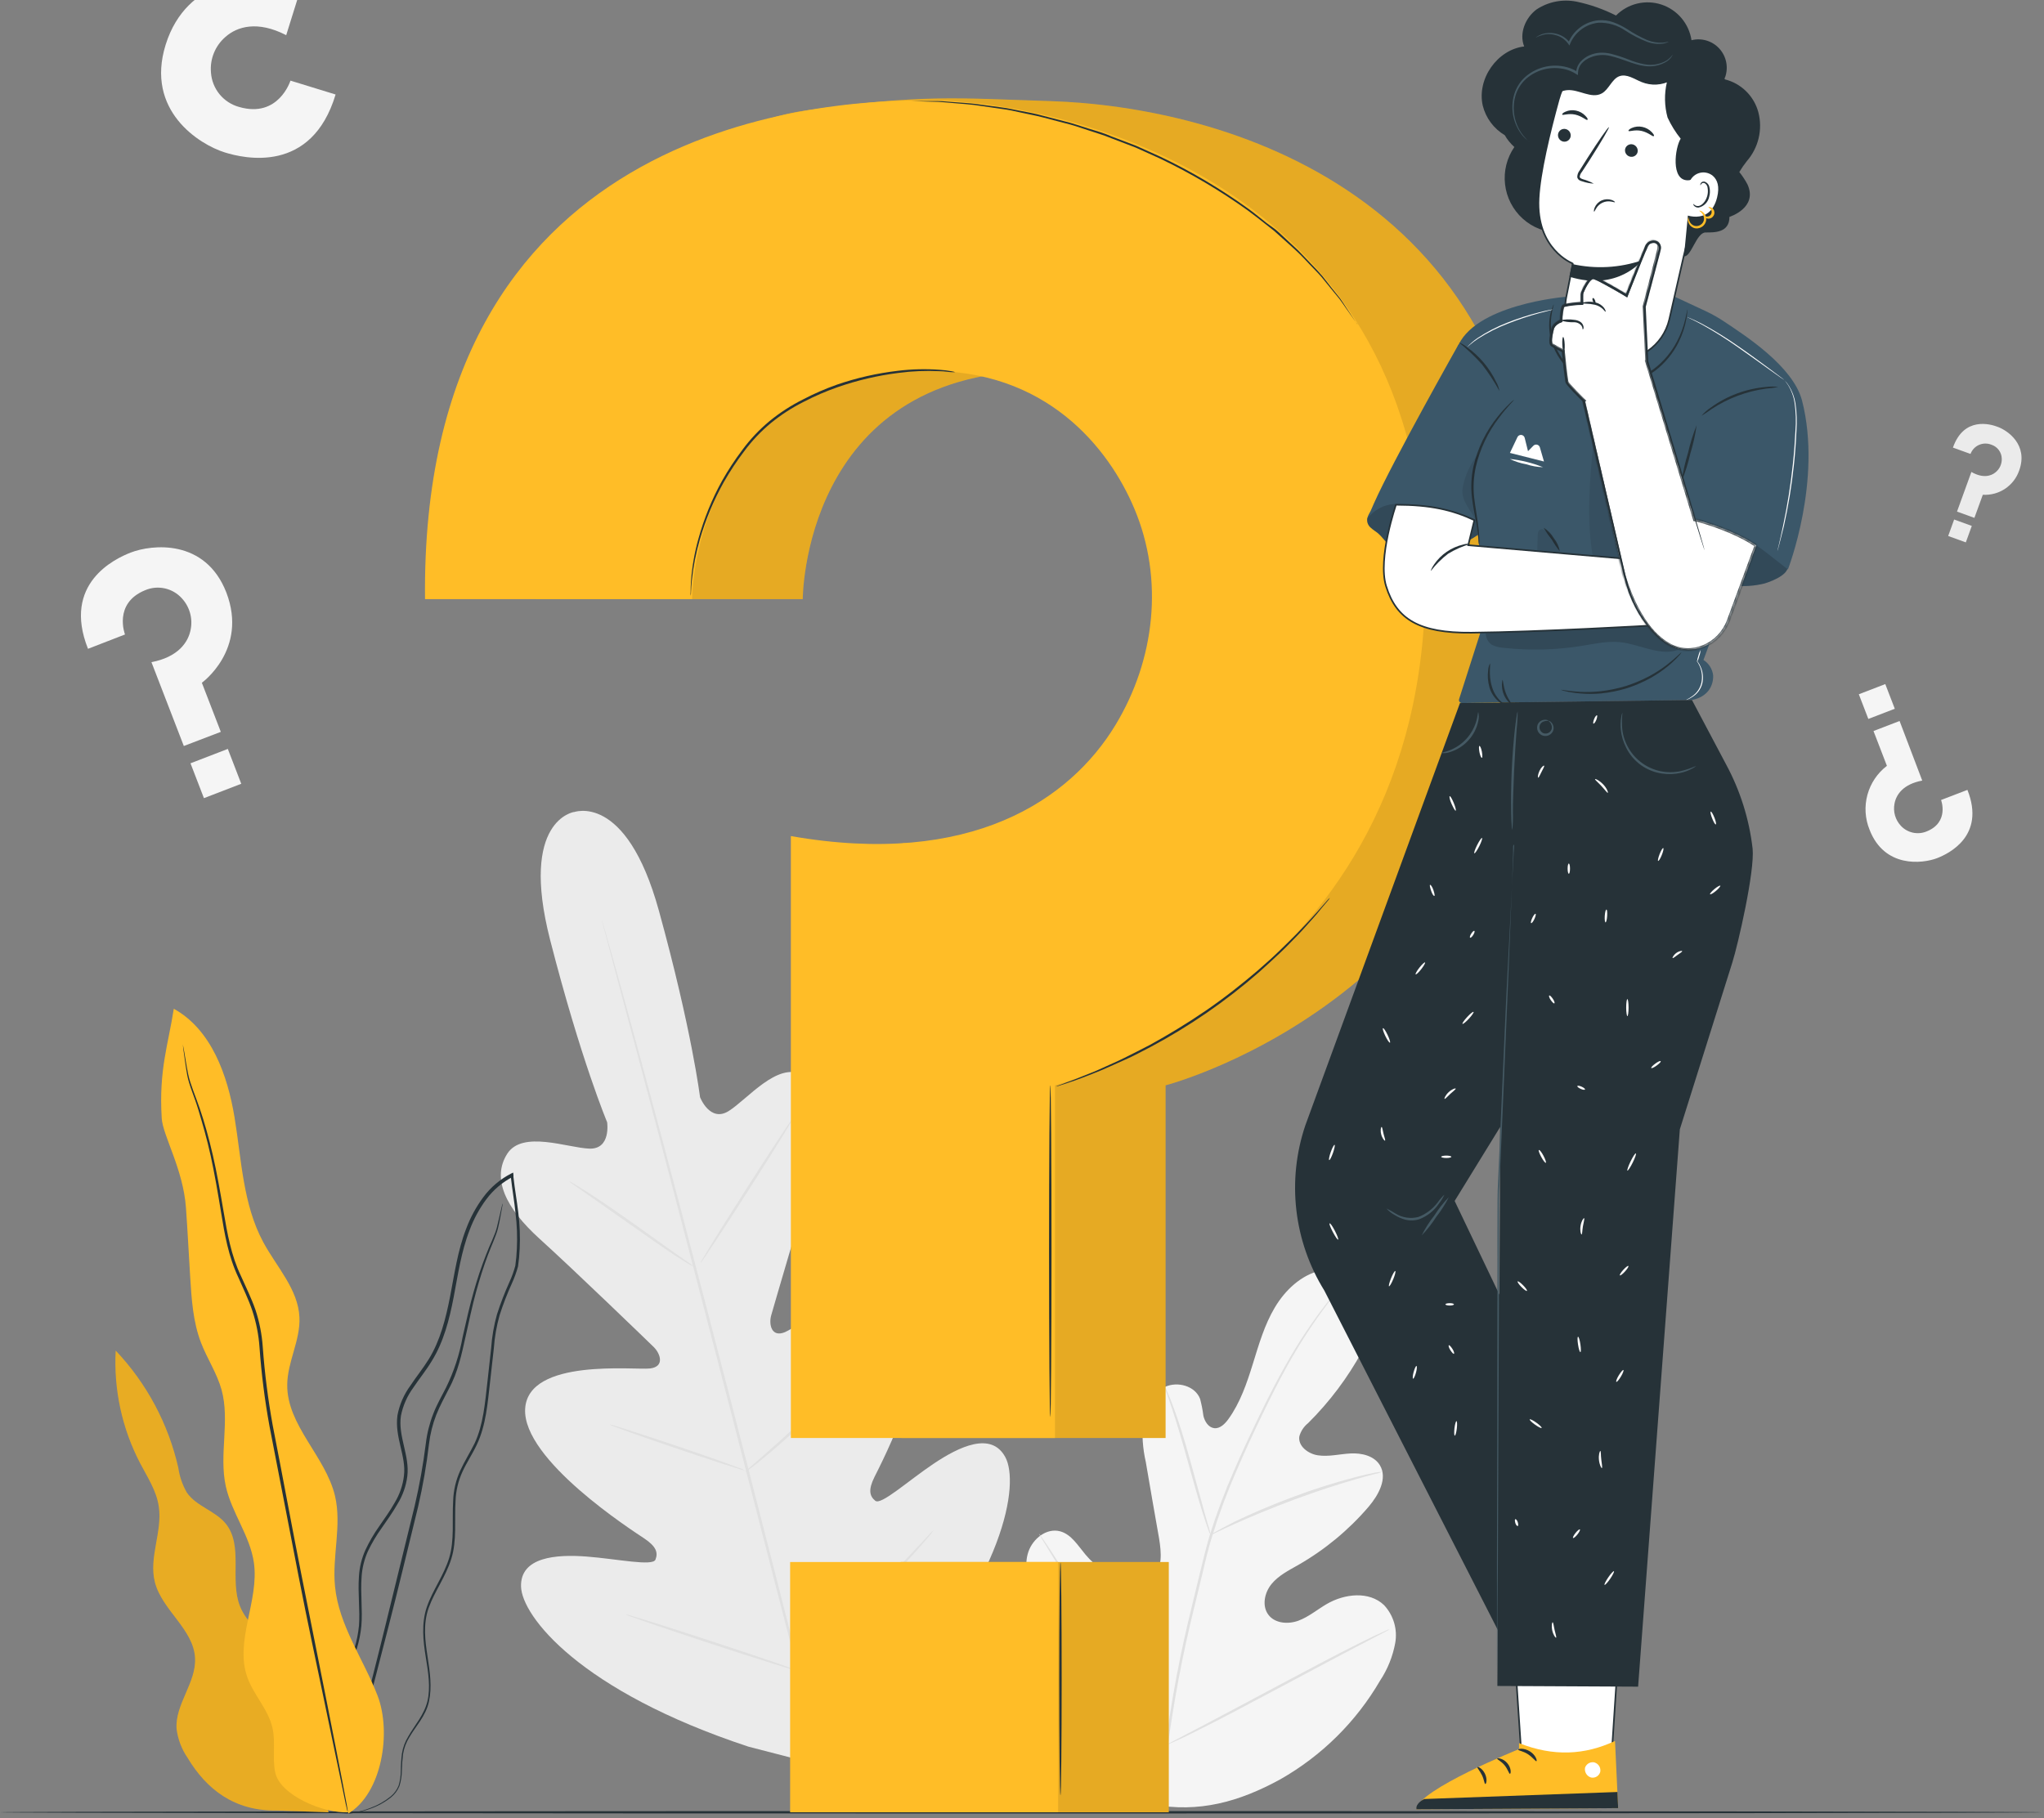 <svg width="625" height="556" viewBox="0 0 625 556" fill="none" xmlns="http://www.w3.org/2000/svg">
<rect x="0" y="0" width="625" height="556" fill="#808080" stroke="none"/>
<g clip-path="url(#clip0_927_443)">
<path d="M352.389 551.834C328.011 540.296 318.297 512.864 314.861 487.312C314.281 483.07 313.065 478.658 314.451 474.586C315.837 470.514 320.107 467.191 324.208 468.336C327.616 469.284 329.609 472.705 331.886 475.406C334.914 479.05 338.916 481.757 343.424 483.212C346.366 484.159 349.858 484.456 352.276 482.533C355.585 479.889 355.104 474.77 354.426 470.556C353.04 462.741 351.682 454.926 350.353 447.112C349.395 442.942 349.113 438.645 349.519 434.385C350.141 430.143 352.418 425.901 356.235 424.148C360.053 422.394 365.412 423.823 366.954 427.81C367.408 429.525 367.749 431.268 367.972 433.028C368.382 434.767 369.527 436.563 371.267 436.775C373.006 436.987 374.519 435.502 375.579 434.046C379.199 429.054 381.235 423.073 383.074 417.148C384.912 411.224 386.637 405.186 389.804 399.869C392.972 394.552 397.808 389.971 403.789 388.557C409.771 387.143 416.841 389.829 419.344 395.5C421.846 401.17 419.428 407.802 416.515 413.26C412.092 421.342 406.524 428.743 399.985 435.234C398.681 436.273 397.741 437.699 397.299 439.306C396.86 442.276 400 444.623 402.955 445.075C406.264 445.584 409.629 444.679 412.98 444.51C416.332 444.34 420.135 445.188 421.917 448.087C424.363 452.103 421.521 457.236 418.481 460.813C412.375 467.941 405.09 473.967 396.945 478.63C394.032 480.285 390.936 481.84 388.801 484.442C386.665 487.044 385.803 491.088 387.811 493.803C389.819 496.518 393.877 496.815 397.016 495.655C400.155 494.496 402.771 492.247 405.67 490.565C411.1 487.397 418.651 486.52 423.218 490.904C424.642 492.437 425.692 494.279 426.283 496.286C426.874 498.293 426.992 500.41 426.626 502.471C425.874 506.575 424.301 510.485 422.002 513.967C414.679 526.555 404.15 536.977 391.487 544.17C378.832 551.099 366.586 554.479 352.403 551.849" fill="#F5F5F5"/>
<path d="M356.25 534.781C358.125 520.229 360.835 505.796 364.367 491.554L367.081 480.341C367.972 476.651 368.863 473.002 369.909 469.496C372.024 462.765 374.507 456.157 377.347 449.699C380.02 443.506 382.777 437.708 385.393 432.321C388.009 426.933 390.568 421.956 393.085 417.53C397.014 410.51 401.497 403.815 406.49 397.507C408.258 395.273 409.686 393.591 410.662 392.459C411.128 391.922 411.51 391.498 411.779 391.173C412.047 390.847 412.175 390.748 412.189 390.763C412.087 390.926 411.973 391.082 411.85 391.229L410.775 392.558C409.842 393.718 408.456 395.386 406.731 397.691C401.846 404.06 397.446 410.786 393.566 417.813C391.092 422.253 388.575 427.23 385.973 432.618C383.371 438.005 380.656 443.803 378.012 449.996C375.196 456.454 372.741 463.063 370.659 469.793C369.57 473.285 368.693 476.863 367.831 480.596L365.116 491.823C361.593 506.035 358.869 520.434 356.957 534.951" fill="#E0E0E0"/>
<path d="M370.15 469.439C369.843 468.889 369.601 468.305 369.429 467.7C369.004 466.583 368.453 464.872 367.802 462.878C366.502 458.777 364.89 453.05 363.136 446.744C361.383 440.437 359.7 434.739 358.328 430.681C357.65 428.644 357.084 426.99 356.688 425.873C356.451 425.292 356.266 424.691 356.137 424.077C356.478 424.604 356.758 425.169 356.971 425.76C357.466 426.849 358.102 428.475 358.852 430.483C360.365 434.527 362.132 440.197 363.9 446.532C365.667 452.867 367.152 458.41 368.34 462.708C368.891 464.66 369.344 466.3 369.754 467.615C369.939 468.21 370.071 468.821 370.15 469.439Z" fill="#E0E0E0"/>
<path d="M422.68 450.123C421.997 450.408 421.287 450.622 420.559 450.76C419.145 451.113 417.208 451.622 414.776 452.329C409.898 453.743 403.238 455.836 395.984 458.523C388.73 461.209 382.268 463.938 377.601 466.031C375.282 467.063 373.43 467.954 372.143 468.562C371.497 468.914 370.82 469.208 370.121 469.439C370.706 468.988 371.336 468.6 372.002 468.28C373.246 467.587 375.07 466.625 377.361 465.451C381.928 463.217 388.376 460.403 395.644 457.703C401.848 455.382 408.167 453.385 414.578 451.721C417.039 451.071 419.046 450.647 420.446 450.378C421.181 450.224 421.929 450.139 422.68 450.123Z" fill="#E0E0E0"/>
<path d="M356.744 533.692C356.563 533.507 356.402 533.303 356.264 533.084L355.005 531.289C353.916 529.705 352.403 527.4 350.579 524.515C346.903 518.746 342.095 510.616 336.906 501.566C331.716 492.516 327.007 484.357 323.43 478.531L319.188 471.617L318.057 469.736C317.907 469.528 317.788 469.299 317.703 469.057C317.703 469.057 317.887 469.241 318.184 469.651C318.481 470.061 318.947 470.726 319.442 471.461C320.531 473.031 322.044 475.336 323.882 478.234C327.545 484.004 332.367 492.12 337.556 501.17C342.746 510.22 347.454 518.379 351.018 524.218L355.26 531.119C355.712 531.868 356.094 532.533 356.391 533C356.543 533.212 356.662 533.445 356.744 533.692Z" fill="#E0E0E0"/>
<path d="M424.872 498.271C424.673 498.445 424.449 498.588 424.207 498.695L422.242 499.742L414.945 503.545C408.78 506.769 400.324 511.308 390.992 516.272C381.659 521.235 373.161 525.774 366.953 528.856C363.842 530.398 361.297 531.684 359.544 532.434L357.423 533.367C357.19 533.491 356.943 533.586 356.688 533.65C356.89 533.48 357.113 533.338 357.352 533.226L359.332 532.179L366.628 528.361C372.779 525.152 381.235 520.613 390.568 515.635C399.9 510.658 408.413 506.147 414.606 503.065C417.717 501.523 420.262 500.237 422.016 499.487L424.052 498.554C424.309 498.418 424.586 498.323 424.872 498.271Z" fill="#E0E0E0"/>
<path d="M175.579 248.314C175.579 248.314 158.78 250.647 168.211 287.44C177.643 324.233 185.646 343.209 185.646 343.209C185.646 343.209 186.905 351.538 180.188 351.283C173.472 351.028 159.77 345.627 155.118 352.824C150.31 360.347 154.524 369.397 165.016 378.885C175.508 388.373 197.878 409.993 199.886 411.959C201.894 413.924 203.364 417.968 198.754 418.52C194.145 419.071 161.452 415.239 160.576 430.864C159.699 446.489 193.395 468.096 197.029 470.528C200.663 472.96 201.271 474.855 200.423 476.976C199.575 479.097 188.743 476.764 179.396 476.043C170.05 475.321 159.077 476.156 159.317 485.205C159.558 494.255 177.261 517.162 228.873 534.187L253.322 540.508L271.379 522.72C307.719 482.293 311.693 453.63 307.408 445.655C303.124 437.68 293.268 442.417 285.434 447.677C277.601 452.937 269.399 460.403 267.646 458.989C265.892 457.575 265.44 455.624 267.391 451.707C269.343 447.79 287.852 412.298 279.312 399.176C270.771 386.054 244.3 405.596 240.058 407.392C235.816 409.187 235.052 404.917 235.816 402.259C236.58 399.6 245.205 369.736 249.645 356.232C254.085 342.728 253.237 332.802 245.318 328.673C237.683 324.699 228.506 336.238 222.793 339.801C217.08 343.364 214.054 335.559 214.054 335.559C214.054 335.559 211.566 315.126 201.469 278.503C191.373 241.88 175.267 248.441 175.267 248.441" fill="#EBEBEB"/>
<path d="M253.307 546.588C245.997 519.722 233.794 471.645 223.118 430.369C212.442 389.094 202.742 351.877 195.558 324.925C191.967 311.464 189.054 300.576 187.074 293.011C186.084 289.264 185.307 286.337 184.769 284.329L184.176 282.066C184.048 281.557 184.006 281.289 184.006 281.289C184.006 281.289 184.105 281.529 184.26 282.038C184.416 282.547 184.628 283.325 184.911 284.286C185.491 286.294 186.325 289.193 187.371 292.926C189.492 300.434 192.49 311.308 196.138 324.77C203.449 351.636 213.248 388.981 223.924 430.171C234.6 471.362 246.704 519.481 253.887 546.433" fill="#E0E0E0"/>
<path d="M173.98 361.224C174.545 361.457 175.085 361.745 175.592 362.086C176.596 362.68 178.039 363.585 179.835 364.716C183.355 366.993 188.149 370.259 193.367 373.95L206.687 383.452L210.745 386.28C211.257 386.598 211.731 386.973 212.159 387.397C211.589 387.167 211.044 386.878 210.533 386.535C209.529 385.941 208.087 385.036 206.291 383.89C202.798 381.586 198.047 378.234 192.829 374.558L179.439 365.155L175.366 362.327C174.866 362.009 174.402 361.64 173.98 361.224Z" fill="#E0E0E0"/>
<path d="M214.211 386.224C214.027 386.11 220.32 375.944 228.252 363.514C236.185 351.085 242.788 341.102 242.972 341.215C243.156 341.328 236.864 351.509 228.917 363.938C220.97 376.368 214.395 386.308 214.211 386.224Z" fill="#E0E0E0"/>
<path d="M227.756 450.251C228.147 449.762 228.599 449.325 229.099 448.95L232.903 445.613C236.113 442.785 240.539 438.882 245.261 434.385C249.984 429.889 254.142 425.689 257.111 422.621C258.525 421.207 259.685 419.948 260.632 418.987C261.06 418.512 261.534 418.081 262.046 417.7C261.733 418.24 261.353 418.739 260.915 419.185C260.151 420.104 259.006 421.405 257.564 422.988C254.735 426.17 250.607 430.454 245.855 434.951C241.104 439.448 236.636 443.322 233.327 446.037C231.659 447.451 230.301 448.469 229.34 449.19C228.852 449.601 228.321 449.957 227.756 450.251Z" fill="#E0E0E0"/>
<path d="M186.396 435.644C186.967 435.712 187.528 435.85 188.065 436.054L192.547 437.468C196.309 438.67 201.498 440.381 207.211 442.304C212.924 444.227 218.085 446.037 221.804 447.38L226.201 448.992C226.749 449.163 227.275 449.396 227.771 449.685C227.2 449.627 226.639 449.494 226.102 449.289L221.62 447.875C217.859 446.673 212.669 444.962 206.956 443.025C201.244 441.088 196.083 439.292 192.364 437.963L187.966 436.337C187.414 436.177 186.886 435.944 186.396 435.644Z" fill="#E0E0E0"/>
<path d="M191.176 493.69C191.903 493.798 192.619 493.978 193.311 494.227L199.052 495.98C203.888 497.493 210.548 499.629 217.901 502.047C225.254 504.465 231.886 506.67 236.679 508.325L242.335 510.305C243.039 510.53 243.725 510.809 244.386 511.139C243.653 511.031 242.933 510.851 242.236 510.601L236.495 508.848C231.659 507.335 224.999 505.2 217.646 502.782C210.293 500.364 203.662 498.144 198.882 496.504L193.226 494.51C192.519 494.299 191.833 494.024 191.176 493.69Z" fill="#E0E0E0"/>
<path d="M243.227 510.361C243.724 509.75 244.278 509.186 244.881 508.678L249.561 504.281C253.507 500.562 258.936 495.401 264.776 489.532C270.616 483.664 275.777 478.22 279.482 474.261L283.866 469.566C284.382 468.967 284.944 468.409 285.548 467.898C285.136 468.563 284.663 469.188 284.134 469.764C283.173 470.938 281.731 472.592 279.892 474.629C276.287 478.701 271.196 484.216 265.328 490.084C259.46 495.952 254.016 501.071 249.943 504.691C247.907 506.487 246.253 507.943 245.079 508.933C244.502 509.46 243.883 509.937 243.227 510.361Z" fill="#E0E0E0"/>
<path d="M102.616 28.899L88.815 24.657C88.815 24.657 85.195 36.252 73.091 32.703C70.748 32.057 68.663 30.7 67.125 28.817C65.587 26.935 64.673 24.621 64.508 22.196C64.326 20.151 64.636 18.093 65.411 16.192C66.186 14.291 67.403 12.602 68.962 11.266C72.511 8.127 78.733 6.218 87.514 10.757L97.228 -20.352L83.583 -24.594L77.927 -6.367C77.927 -6.367 57.225 -7.399 50.65 13.684C44.358 33.862 60.987 44.199 68.736 46.617C74.618 48.455 95.277 53.319 102.616 28.899Z" fill="#F5F5F5"/>
<path d="M597.156 136.888L602.53 138.825C602.755 138.217 603.1 137.66 603.544 137.187C603.988 136.714 604.522 136.334 605.115 136.071C605.708 135.807 606.348 135.665 606.997 135.652C607.645 135.64 608.29 135.757 608.893 135.997C609.798 136.289 610.591 136.852 611.163 137.612C611.735 138.371 612.058 139.289 612.088 140.239C612.122 141.05 611.962 141.858 611.623 142.595C611.284 143.333 610.775 143.979 610.137 144.481C608.723 145.655 606.192 146.291 602.798 144.34L598.401 156.458L603.717 158.381L606.291 151.311C608.704 151.461 611.1 150.814 613.11 149.47C615.121 148.127 616.634 146.161 617.419 143.873C620.247 136.011 613.87 131.642 610.858 130.553C608.553 129.648 600.493 127.372 597.156 136.888Z" fill="#EBEBEB"/>
<path d="M602.923 160.838L597.525 158.883L595.7 163.922L601.098 165.877L602.923 160.838Z" fill="#EBEBEB"/>
<path d="M26.908 198.427L38.221 194.043C38.221 194.043 34.544 184.498 44.4 180.497C46.286 179.699 48.373 179.505 50.374 179.943C52.375 180.382 54.191 181.43 55.571 182.943C56.745 184.201 57.605 185.719 58.082 187.373C58.559 189.026 58.638 190.769 58.314 192.459C57.607 196.39 54.496 200.944 46.309 202.513L56.207 228.149L67.519 223.823L61.722 208.806C61.722 208.806 75.862 198.653 69.23 181.26C62.796 164.631 46.337 166.526 40.016 168.972C35.138 170.853 18.962 178.446 26.908 198.427Z" fill="#F5F5F5"/>
<path d="M69.662 229.041L58.248 233.438L62.355 244.099L73.769 239.702L69.662 229.041Z" fill="#F5F5F5"/>
<path d="M601.584 241.569L593.524 244.665C593.524 244.665 596.126 251.439 589.14 254.267C587.803 254.826 586.326 254.96 584.909 254.651C583.493 254.343 582.206 253.606 581.222 252.541C580.39 251.65 579.781 250.574 579.444 249.401C579.108 248.229 579.053 246.994 579.285 245.797C579.794 242.969 582 239.801 587.769 238.726L580.84 220.5L572.865 223.568L576.966 234.216C574.063 236.436 571.971 239.548 571.01 243.074C570.05 246.6 570.274 250.344 571.649 253.729C576.188 265.508 587.811 264.179 592.336 262.44C595.758 261.096 607.212 255.723 601.584 241.569Z" fill="#F5F5F5"/>
<path d="M571.287 219.874L579.375 216.758L576.467 209.211L568.379 212.327L571.287 219.874Z" fill="#F5F5F5"/>
<path d="M624.349 554.252C624.349 554.464 484.573 554.62 312.189 554.62C139.805 554.62 0 554.464 0 554.252C0 554.04 139.748 553.885 312.189 553.885C484.629 553.885 624.349 554.054 624.349 554.252Z" fill="#263238"/>
<path d="M89.665 517.53C91.079 512.326 87.586 507.109 83.768 503.39C79.95 499.671 75.383 496.249 73.389 491.257C70.165 483.169 74.492 472.705 69.006 465.96C65.767 462.001 59.97 460.672 57.099 456.43C55.772 454.092 54.895 451.526 54.512 448.865C51.461 435.431 44.853 423.065 35.38 413.062C34.742 425.028 37.335 436.945 42.889 447.564C45.108 451.806 47.852 455.935 48.545 460.672C49.747 468.35 45.448 476.226 47.343 483.806C49.506 492.431 59.192 498.214 59.645 507.095C60.041 514.603 53.494 521.235 53.989 528.701C54.385 531.898 55.544 534.953 57.368 537.609C63.166 547.267 71.706 553.913 84.631 553.701L100.468 554.252L89.665 517.53Z" fill="#FFBD27"/>
<g opacity="0.3">
<path opacity="0.3" d="M89.665 517.53C91.079 512.326 87.586 507.109 83.768 503.39C79.95 499.671 75.383 496.249 73.389 491.257C70.165 483.169 74.492 472.705 69.006 465.96C65.767 462.001 59.97 460.672 57.099 456.43C55.772 454.092 54.895 451.526 54.512 448.865C51.461 435.431 44.853 423.065 35.38 413.062C34.742 425.028 37.335 436.945 42.889 447.564C45.108 451.806 47.852 455.935 48.545 460.672C49.747 468.35 45.448 476.226 47.343 483.806C49.506 492.431 59.192 498.214 59.645 507.095C60.041 514.603 53.494 521.235 53.989 528.701C54.385 531.898 55.544 534.953 57.368 537.609C63.166 547.267 71.706 553.913 84.631 553.701L100.468 554.252L89.665 517.53Z" fill="black"/>
</g>
<path d="M103.662 554.578C105.113 554.801 106.591 554.773 108.032 554.493C109.781 554.227 111.5 553.791 113.165 553.192C115.464 552.392 117.614 551.217 119.528 549.713C120.679 548.787 121.579 547.586 122.144 546.221C122.617 544.69 122.864 543.099 122.879 541.498C122.911 539.786 123.038 538.077 123.261 536.379C123.559 534.572 124.212 532.841 125.184 531.289C127.05 528.008 130.161 524.897 131.151 520.443C132.141 515.989 131.462 511.322 130.727 506.571C129.992 501.82 129.313 496.673 131.095 491.696C132.876 486.718 136.27 482.264 138.009 476.693C139.748 471.122 138.928 464.985 139.296 459.003C139.404 455.965 140.106 452.977 141.36 450.208C142.633 447.38 144.415 444.764 145.8 441.823C148.629 435.856 149.109 429.097 149.873 422.465C150.255 419.128 150.622 415.748 151.004 412.355C151.245 408.924 151.837 405.526 152.772 402.216C153.844 398.879 155.11 395.607 156.561 392.417C157.309 390.767 157.923 389.06 158.399 387.312C158.666 385.503 158.836 383.681 158.908 381.854C159.077 378.196 158.935 374.53 158.484 370.895C158.06 367.247 157.395 363.627 157 359.965C157 359.739 157 359.527 157 359.329L156.915 358.608L156.278 358.919C152.935 360.634 150.032 363.097 147.794 366.116C145.6 369.072 143.833 372.324 142.548 375.774C139.904 382.575 138.957 389.702 137.627 396.503C136.298 403.305 134.601 409.993 131.123 415.649C129.384 418.477 127.277 421.051 125.467 423.794C123.501 426.471 122.158 429.553 121.536 432.816C120.588 439.518 124.279 445.401 123.515 451.339C123.171 454.249 122.207 457.05 120.687 459.555C119.273 462.086 117.562 464.433 115.95 466.781C114.317 469.083 112.897 471.53 111.708 474.091C110.59 476.598 109.929 479.284 109.757 482.024C109.375 487.369 110.125 492.431 109.757 497.21C109.315 501.766 107.985 506.19 105.84 510.234C103.931 514.122 101.796 517.643 100.014 521.065C99.123 522.762 98.289 524.43 97.61 526.113C96.968 527.729 96.494 529.406 96.196 531.119C95.723 534.11 95.685 537.153 96.083 540.154C96.499 544.34 98.065 548.329 100.608 551.679C100.997 552.185 101.427 552.658 101.895 553.093C102.207 553.421 102.553 553.714 102.927 553.97C103.521 554.408 103.832 554.606 103.832 554.606C102.702 553.712 101.673 552.698 100.764 551.58C98.336 548.218 96.87 544.258 96.522 540.126C96.162 537.163 96.228 534.163 96.72 531.218C97.017 529.546 97.491 527.911 98.134 526.339C98.85 524.638 99.657 522.977 100.552 521.362C102.347 517.968 104.497 514.462 106.448 510.545C108.657 506.438 110.031 501.935 110.492 497.295C110.916 492.417 110.181 487.326 110.577 482.123C110.759 479.471 111.405 476.873 112.486 474.445C113.682 471.937 115.101 469.542 116.728 467.29C118.34 464.942 120.051 462.595 121.522 460.007C123.136 457.407 124.168 454.489 124.548 451.453C125.311 445.132 121.649 439.221 122.596 432.985C123.216 429.866 124.515 426.921 126.4 424.36C128.196 421.659 130.317 419.085 132.056 416.187C135.662 410.375 137.401 403.559 138.716 396.73C140.031 389.9 141.007 382.83 143.609 376.156C144.86 372.801 146.579 369.64 148.713 366.766C150.866 363.869 153.658 361.508 156.872 359.866L156.151 359.456C156.151 359.668 156.151 359.88 156.222 360.106C156.618 363.811 157.282 367.431 157.636 371.051C158.082 374.629 158.22 378.239 158.046 381.84C157.974 383.61 157.814 385.375 157.565 387.128C157.108 388.82 156.512 390.47 155.783 392.063C154.324 395.288 153.05 398.593 151.966 401.962C151.023 405.323 150.426 408.773 150.184 412.256C149.816 415.664 149.435 419.043 149.067 422.38C148.303 429.04 147.808 435.686 145.108 441.441C143.694 444.269 141.997 446.97 140.682 449.855C139.387 452.728 138.667 455.826 138.561 458.975C138.207 465.084 138.999 471.065 137.345 476.467C135.69 481.868 132.254 486.365 130.515 491.47C128.776 496.574 129.412 501.976 130.175 506.713C130.939 511.45 131.703 516.116 130.685 520.316C129.666 524.515 126.754 527.654 124.859 531.02C123.86 532.64 123.192 534.442 122.893 536.322C122.68 538.04 122.566 539.768 122.554 541.498C122.556 543.059 122.327 544.613 121.875 546.108C121.351 547.403 120.51 548.546 119.429 549.43C117.566 550.932 115.469 552.117 113.221 552.937C111.578 553.571 109.879 554.044 108.145 554.351C107.085 554.544 106.012 554.648 104.935 554.662C104.044 554.578 103.662 554.578 103.662 554.578Z" fill="#263238"/>
<path d="M153.692 368.067C153.616 368.219 153.564 368.381 153.536 368.548L153.197 369.962C152.886 371.221 152.504 373.101 151.91 375.449C151.316 377.796 149.86 380.454 148.63 383.721C147.189 387.398 145.934 391.145 144.868 394.948C143.652 399.19 142.592 403.856 141.461 408.89C140.499 414.252 138.796 419.454 136.398 424.346C135.098 426.919 133.57 429.521 132.482 432.377C131.34 435.294 130.575 438.345 130.205 441.455C129.401 447.898 128.258 454.293 126.783 460.615C123.616 473.582 120.59 485.941 117.832 497.196C115.075 508.452 112.473 518.52 110.324 527.032C108.174 535.545 106.548 542.332 105.361 547.182C104.809 549.501 104.371 551.325 104.06 552.669C103.932 553.248 103.819 553.715 103.734 554.083C103.719 554.247 103.719 554.413 103.734 554.578C103.817 554.431 103.878 554.274 103.918 554.111C104.017 553.729 104.159 553.277 104.328 552.697C104.682 551.382 105.177 549.558 105.813 547.253C107.086 542.445 108.881 535.615 111.101 527.202C113.321 518.789 115.909 508.608 118.808 497.423C121.707 486.238 124.648 473.794 127.844 460.813C129.31 454.474 130.424 448.059 131.181 441.597C131.542 438.561 132.283 435.582 133.387 432.731C134.504 429.903 135.932 427.372 137.233 424.77C140.061 419.609 141.178 414.066 142.295 409.074C143.412 404.083 144.402 399.36 145.561 395.146C146.721 390.932 147.937 387.171 149.153 383.919C150.369 380.666 151.712 377.98 152.292 375.548C152.872 373.115 153.141 371.305 153.395 370.005C153.489 369.42 153.574 368.949 153.65 368.591C153.692 368.237 153.72 368.067 153.692 368.067Z" fill="#263238"/>
<path d="M106.464 554.648C116.8 548.497 119.77 529.832 115.457 518.605C111.144 507.377 103.593 497.111 102.434 485.135C101.529 475.929 104.555 466.484 102.434 457.49C99.535 445.344 87.686 435.941 87.827 423.455C87.898 416.455 91.885 409.866 91.56 402.867C91.178 394.298 84.589 387.482 80.517 379.931C74.267 368.35 73.856 354.677 71.721 341.752C69.586 328.828 64.651 314.886 53.141 308.509C51.444 319.524 48.545 327.075 49.45 341.993C49.79 347.352 56.011 357.547 56.86 369.354C57.369 376.424 57.708 383.41 58.147 390.423C58.585 397.437 59.009 404.224 61.456 410.615C63.336 415.522 66.348 419.976 67.748 425.039C70.364 434.555 66.914 444.835 69.035 454.507C70.831 462.68 76.487 469.708 77.646 477.994C79.258 489.631 71.736 501.735 75.582 512.835C77.505 518.35 82.03 522.734 83.316 528.46C84.32 532.872 83.231 537.553 84.136 541.979C85.55 549.134 99.21 554.705 106.492 554.238" fill="#FFBD27"/>
<path d="M55.968 319.382C55.948 319.589 55.948 319.798 55.968 320.005C55.968 320.471 56.109 321.065 56.194 321.815C56.434 323.412 56.703 325.746 57.24 328.772C57.778 331.798 59.389 335.22 60.634 339.349C61.878 343.477 63.264 348.2 64.424 353.489C65.583 358.777 66.601 364.674 67.633 370.994C68.666 377.315 69.797 384.201 72.936 390.791C74.35 394.085 76.019 397.394 77.178 400.929C78.366 404.548 79.098 408.3 79.356 412.1C79.934 420.162 80.949 428.187 82.396 436.139C85.563 452.456 88.575 467.997 91.318 482.151C94.061 496.305 96.819 508.933 99.025 519.623C101.231 530.313 103.041 538.854 104.299 544.877L105.713 551.735C105.883 552.471 106.01 553.05 106.123 553.503C106.161 553.71 106.218 553.914 106.293 554.111C106.318 553.904 106.318 553.695 106.293 553.489C106.208 553.022 106.109 552.442 105.982 551.693C105.671 550.053 105.232 547.734 104.681 544.792C103.493 538.755 101.853 530.129 99.718 519.481C97.582 508.834 95.051 496.065 92.237 481.967C89.424 467.869 86.581 452.273 83.4 435.969C81.952 428.017 80.932 419.992 80.345 411.93C80.076 408.052 79.321 404.223 78.097 400.533C76.839 396.942 75.184 393.619 73.728 390.338C70.617 383.848 69.486 377.075 68.411 370.782C67.336 364.49 66.304 358.579 65.074 353.263C63.844 347.946 62.5 343.195 61.115 339.122C59.729 335.05 58.188 331.6 57.566 328.644C56.943 325.689 56.646 323.313 56.349 321.744C56.208 321.009 56.095 320.415 56.01 319.948C56.007 319.759 55.993 319.57 55.968 319.382Z" fill="#263238"/>
<path d="M163.799 183.226H245.459C245.459 183.226 245.459 114.66 316.712 113.444C353.717 112.793 372.906 137.044 380.711 155.61C389.761 177.174 387.018 201.75 374.885 221.758C361.042 244.595 331.206 267.544 276.172 257.844L275.649 439.787H356.404V331.925C356.404 331.925 469.653 302.655 469.653 177.796C469.653 58.381 373.089 32.59 321.18 30.921C292.306 30.002 281.842 28.758 246.124 33.834C200.606 40.338 162.838 93.195 163.799 183.226Z" fill="#FFBD27"/>
<path d="M357.381 477.711H275.424V554.252H357.381V477.711Z" fill="#FFBD27"/>
<path opacity="0.1" d="M357.381 477.711H275.424V554.252H357.381V477.711Z" fill="black"/>
<path opacity="0.1" d="M163.799 183.226H245.459C245.459 183.226 245.459 114.66 316.712 113.444C353.717 112.793 372.906 137.044 380.711 155.61C389.761 177.174 387.018 201.75 374.885 221.758C361.042 244.595 331.206 267.544 276.172 257.844L275.649 439.787H356.404V331.925C356.404 331.925 469.653 302.655 469.653 177.796C469.653 58.381 373.089 32.59 321.18 30.921C292.306 30.002 281.842 28.758 246.124 33.834C200.606 40.338 162.838 93.195 163.799 183.226Z" fill="black"/>
<path d="M129.962 183.226H211.636C211.636 183.226 211.636 114.66 282.889 113.444C319.894 112.793 339.083 137.044 346.874 155.61C355.938 177.174 353.194 201.749 341.062 221.758C327.219 244.595 296.86 265.352 241.826 255.695V439.787H322.581V331.925C322.581 331.925 435.83 302.654 435.83 177.796C435.83 58.381 328.732 30.652 282.903 30.652C247.849 30.695 128.421 39.165 129.962 183.226Z" fill="#FFBD27"/>
<path d="M323.557 477.711H241.6V554.252H323.557V477.711Z" fill="#FFBD27"/>
<path d="M292.108 113.811C291.704 113.846 291.297 113.846 290.892 113.811C290.086 113.811 288.927 113.543 287.414 113.528C283.136 113.318 278.848 113.498 274.603 114.066C268.307 114.863 262.113 116.318 256.121 118.407C252.589 119.641 249.149 121.125 245.827 122.847C242.236 124.641 238.855 126.827 235.745 129.366C232.657 131.927 229.889 134.851 227.502 138.076C225.239 141.057 223.175 144.184 221.322 147.437C218.23 152.976 215.777 158.849 214.012 164.942C212.815 169.055 211.991 173.267 211.551 177.527C211.382 179.026 211.339 180.214 211.297 181.006C211.298 181.414 211.26 181.821 211.184 182.222C211.147 181.817 211.147 181.41 211.184 181.006C211.184 180.2 211.184 179.012 211.311 177.499C211.636 173.193 212.389 168.93 213.559 164.773C215.26 158.609 217.68 152.667 220.771 147.069C222.627 143.781 224.701 140.621 226.978 137.609C229.386 134.332 232.188 131.364 235.321 128.772C238.469 126.199 241.893 123.984 245.53 122.168C248.873 120.415 252.337 118.903 255.895 117.643C261.941 115.562 268.195 114.14 274.546 113.401C278.82 112.876 283.135 112.777 287.428 113.104C288.595 113.179 289.756 113.32 290.907 113.528C291.313 113.594 291.715 113.689 292.108 113.811Z" fill="#263238"/>
<path d="M415.157 99.261C415.157 99.261 415.058 99.162 414.888 98.95C414.719 98.738 414.464 98.37 414.181 97.96L411.481 94.142C410.901 93.322 410.279 92.374 409.543 91.399L406.998 88.302L404.085 84.725C403.025 83.48 401.78 82.278 400.536 80.963C399.292 79.648 398.019 78.248 396.577 76.905C395.134 75.562 393.593 74.19 392.009 72.776C391.218 72.069 390.44 71.362 389.591 70.613L386.961 68.534C385.166 67.12 383.384 65.706 381.447 64.292C373.003 58.251 364.046 52.961 354.679 48.483L347.227 45.118L339.832 42.29C337.414 41.286 334.953 40.579 332.578 39.787C330.202 38.995 327.883 38.189 325.508 37.638L318.749 35.87C316.557 35.29 314.379 34.937 312.301 34.456C310.222 33.975 308.214 33.551 306.249 33.311L300.593 32.49C297.015 31.882 293.735 31.755 290.878 31.472C289.464 31.359 288.05 31.204 286.877 31.147L283.511 31.062L278.845 30.907H277.629H277.219C277.355 30.886 277.493 30.886 277.629 30.907H278.845H283.511H286.891C288.121 30.907 289.464 31.076 290.907 31.175C293.735 31.416 297.072 31.515 300.649 32.095L306.305 32.858C308.271 33.084 310.279 33.593 312.371 33.975C314.464 34.357 316.614 34.753 318.862 35.389L325.649 37.143C327.996 37.68 330.315 38.557 332.719 39.278C335.123 39.999 337.569 40.692 339.987 41.767L347.425 44.594L354.92 47.974C364.336 52.462 373.328 57.791 381.786 63.896C383.737 65.31 385.519 66.823 387.315 68.223L389.945 70.132C390.793 70.839 391.571 71.546 392.363 72.309L396.916 76.552C398.33 77.966 399.603 79.38 400.861 80.666C402.12 81.953 403.322 83.212 404.382 84.47L407.21 88.076L409.727 91.215C410.448 92.205 411.056 93.166 411.622 94.043C412.725 95.698 413.588 96.998 414.196 97.932L414.86 98.964C414.972 99.05 415.071 99.149 415.157 99.261Z" fill="#263238"/>
<path d="M406.644 274.6C406.476 274.906 406.272 275.191 406.036 275.449L404.085 277.754C403.279 278.786 402.26 280.016 401.002 281.388C399.743 282.759 398.4 284.371 396.76 286.04C395.12 287.708 393.366 289.575 391.372 291.455C389.379 293.336 387.215 295.316 384.91 297.38C374.801 306.204 363.719 313.847 351.879 320.16C349.135 321.574 346.548 322.988 344.045 324.077C341.542 325.166 339.209 326.283 337.06 327.188C334.91 328.093 332.931 328.842 331.206 329.507C329.48 330.171 327.967 330.709 326.723 331.105L323.895 332.024C323.567 332.154 323.225 332.249 322.877 332.307C323.182 332.132 323.504 331.99 323.838 331.882L326.667 330.836C327.897 330.398 329.381 329.832 331.092 329.125C332.803 328.418 334.783 327.711 336.904 326.707C339.025 325.703 341.372 324.756 343.819 323.526C346.265 322.295 348.881 320.994 351.61 319.566C356.997 316.597 362.809 313.118 368.677 309.102C374.545 305.087 379.82 300.859 384.514 296.871C386.819 294.835 389.025 292.926 390.991 291.003C392.956 289.08 394.794 287.341 396.42 285.672C398.047 284.003 399.475 282.462 400.747 281.105C402.02 279.747 403.066 278.56 403.915 277.57L405.894 275.321C406.124 275.061 406.375 274.82 406.644 274.6Z" fill="#263238"/>
<path d="M321.153 433.367C320.941 433.367 320.771 410.658 320.771 382.646C320.771 354.634 320.941 331.911 321.153 331.911C321.365 331.911 321.521 354.62 321.521 382.646C321.521 410.672 321.351 433.367 321.153 433.367Z" fill="#263238"/>
<path d="M324.264 549.063C324.052 549.063 323.896 533.127 323.896 513.472C323.896 493.817 324.052 477.867 324.264 477.867C324.476 477.867 324.632 493.803 324.632 513.472C324.632 533.141 324.462 549.063 324.264 549.063Z" fill="#263238"/>
<path d="M546.425 172.38C547.836 175.208 542.573 177.527 539.539 178.446C536.444 179.208 533.241 179.428 530.071 179.097C525.838 178.871 521.507 178.475 517.852 176.382C514.652 174.395 512.094 171.522 510.487 168.11C508.903 164.709 507.65 161.162 506.748 157.519C506.748 157.519 540.089 159.696 546.425 172.38Z" fill="#3B5769"/>
<g opacity="0.4">
<path opacity="0.4" d="M546.425 172.38C547.836 175.208 542.573 177.527 539.539 178.446C536.444 179.208 533.241 179.428 530.071 179.097C525.838 178.871 521.507 178.475 517.852 176.382C514.652 174.395 512.094 171.522 510.487 168.11C508.903 164.709 507.65 161.162 506.748 157.519C506.748 157.519 540.089 159.696 546.425 172.38Z" fill="black"/>
</g>
<path d="M452.257 163.33C446.76 167.238 440.173 169.306 433.434 169.241C430.204 169.421 427.019 168.416 424.475 166.413C423.388 165.409 422.57 164.136 421.455 163.175C420.693 162.524 419.804 162.029 419.085 161.337C418.705 161.009 418.412 160.592 418.232 160.123C418.053 159.654 417.992 159.148 418.055 158.65C418.333 157.422 419.02 156.325 420.002 155.539C423.826 153.362 428.397 153.446 432.799 153.545C437.205 153.736 441.557 154.59 445.71 156.076C449.124 157.236 452.694 158.905 454.43 162.015" fill="#3B5769"/>
<g opacity="0.4">
<path opacity="0.4" d="M418.055 158.65C418.553 157.457 419.431 156.463 420.552 155.822C424.376 153.644 428.397 153.446 432.799 153.545C437.205 153.736 441.557 154.59 445.71 156.076C449.124 157.236 452.694 158.904 454.43 162.015L452.257 163.33C446.76 167.238 440.173 169.306 433.434 169.241C430.204 169.421 427.019 168.416 424.475 166.413C423.388 165.409 422.57 164.136 421.455 163.175C420.693 162.524 419.804 162.029 419.085 161.337C418.705 161.009 418.412 160.592 418.232 160.123C418.053 159.654 417.992 159.148 418.055 158.65Z" fill="black"/>
</g>
<path d="M517.359 214.08L447.022 215.013C446.878 215.013 446.737 214.979 446.609 214.914C446.482 214.849 446.371 214.755 446.286 214.64C446.201 214.525 446.144 214.391 446.12 214.249C446.096 214.108 446.105 213.963 446.147 213.826L454.401 188.034C454.401 188.034 453.187 175.138 451.508 159.64C448.955 136.096 445.554 106.501 445.512 106.586C450.323 93.068 478.712 90.777 478.712 90.777L511.066 92.7L512.195 90.791L521.507 95.132C523.538 96.079 525.491 97.185 527.349 98.441C533.5 102.556 548.316 112.016 551.025 122.55C557.275 146.942 546.693 174.162 546.693 174.162L539.892 168.831C538.179 167.508 536.378 166.304 534.502 165.225L520.872 201.835C521.683 202.347 522.37 203.034 522.883 203.846C523.395 204.659 523.721 205.575 523.835 206.529C523.948 209.499 522.424 213.062 517.359 214.08Z" fill="#3B5769"/>
<g opacity="0.3">
<path opacity="0.3" d="M487.176 170.924C484.947 158.904 486.118 146.546 487.317 134.385C491.211 144.283 491.07 155.596 495.204 165.409C495.711 166.445 496.081 167.543 496.305 168.675C496.413 169.244 496.384 169.83 496.223 170.385C496.061 170.941 495.77 171.45 495.374 171.871C494.245 172.903 492.552 172.338 491.056 172.168C489.717 171.912 488.414 171.494 487.176 170.924Z" fill="black"/>
</g>
<g opacity="0.4">
<path opacity="0.4" d="M513.125 198.752C507.481 200.717 501.47 197.055 495.502 196.405C491.551 195.981 487.6 196.885 483.678 197.522C475.746 198.808 467.676 199.007 459.691 198.116C458.466 198.048 457.266 197.736 456.164 197.197C455.594 196.807 455.127 196.284 454.805 195.673C454.483 195.062 454.315 194.381 454.315 193.69C467.607 192.276 480.884 191.512 494.175 190.141C497.484 189.575 500.872 189.685 504.137 190.466C508.144 191.71 511.192 194.863 514.014 197.988" fill="black"/>
</g>
<path d="M420.086 154.012C425.828 141.046 446.076 105.186 446.076 105.186L461.752 124.883L458.098 163.557C458.098 163.557 449.815 154.295 426.661 154.111C424.978 154.179 423.332 154.622 421.843 155.41C420.353 156.198 419.059 157.31 418.054 158.664L420.086 154.012Z" fill="#3B5769"/>
<path d="M514.214 147.154C515.332 144.405 516.219 141.567 516.866 138.67C517.743 135.848 518.384 132.958 518.785 130.03C517.683 132.784 516.801 135.621 516.147 138.514C515.27 141.337 514.624 144.227 514.214 147.154Z" fill="#263238"/>
<path d="M462.937 122.267C462.427 122.629 461.954 123.041 461.526 123.497C460.279 124.704 459.111 125.988 458.027 127.343C454.378 131.813 451.814 137.069 450.534 142.7C449.87 145.812 449.723 149.013 450.097 152.174C450.45 155.073 451 157.618 451.367 159.767C451.734 161.916 451.96 163.67 452.072 164.886C452.076 165.518 452.142 166.148 452.27 166.767C452.37 166.135 452.398 165.495 452.355 164.858C452.292 163.125 452.132 161.397 451.875 159.682C451.579 157.519 451.085 154.945 450.76 152.103C450.434 149.014 450.601 145.892 451.254 142.855C452.518 137.33 454.969 132.147 458.436 127.669C461.018 124.19 463.05 122.38 462.937 122.267Z" fill="#263238"/>
<path d="M477.301 210.969C477.792 211.188 478.309 211.34 478.839 211.421C479.442 211.581 480.055 211.699 480.674 211.775C481.393 211.874 482.212 212.03 483.129 212.072C485.278 212.27 487.442 212.27 489.591 212.072C492.221 211.801 494.82 211.28 497.351 210.516C499.87 209.705 502.308 208.659 504.632 207.391C506.516 206.338 508.306 205.122 509.98 203.757C510.713 203.192 511.306 202.598 511.842 202.103C512.305 201.686 512.743 201.242 513.154 200.774C513.547 200.41 513.884 199.991 514.156 199.53C514.057 199.431 512.548 201.127 509.655 203.347C507.965 204.636 506.177 205.789 504.308 206.798C502.01 208.008 499.612 209.015 497.14 209.809C494.651 210.561 492.102 211.091 489.521 211.393C487.412 211.621 485.29 211.687 483.171 211.591C479.545 211.393 477.33 210.856 477.301 210.969Z" fill="#263238"/>
<path d="M455.586 202.938C455.254 203.577 455.066 204.282 455.036 205.002C454.811 206.726 454.941 208.477 455.417 210.149C455.902 211.859 456.884 213.385 458.239 214.533C459.269 215.395 460.059 215.664 460.102 215.593C460.144 215.522 459.481 215.056 458.592 214.179C457.451 212.986 456.622 211.529 456.179 209.937C455.05 206.204 455.855 202.952 455.586 202.938Z" fill="#263238"/>
<path d="M459.409 207.915C459.103 209.369 459.226 210.881 459.762 212.267C460.298 213.653 461.224 214.853 462.429 215.72C462.584 215.565 461.272 214.165 460.453 212.001C459.635 209.838 459.621 207.929 459.409 207.915Z" fill="#263238"/>
<path d="M471.996 161.393C472.743 162.66 473.583 163.87 474.507 165.013C475.237 166.29 476.062 167.51 476.977 168.661C476.706 167.169 476.065 165.769 475.114 164.589C474.362 163.276 473.289 162.176 471.996 161.393Z" fill="#263238"/>
<path d="M520.279 127.146C521.354 126.513 522.395 125.824 523.397 125.081C528.415 121.777 534.11 119.646 540.061 118.845C541.306 118.754 542.545 118.589 543.771 118.35C542.522 118.177 541.254 118.177 540.004 118.35C533.891 118.873 528.037 121.059 523.072 124.671C522.031 125.362 521.091 126.195 520.279 127.146Z" fill="#263238"/>
<path d="M446.078 104.719C448.603 106.757 450.962 108.994 453.133 111.407C455.131 113.983 456.92 116.717 458.48 119.58C458.313 118.617 457.984 117.69 457.507 116.837C456.485 114.717 455.206 112.732 453.697 110.927C452.184 109.125 450.449 107.524 448.533 106.161C447.804 105.542 446.973 105.054 446.078 104.719Z" fill="#263238"/>
<path d="M475.113 93.067C474.985 93.271 474.881 93.49 474.803 93.718C474.528 94.358 474.306 95.02 474.14 95.698C473.545 98.217 473.545 100.842 474.14 103.361C475.018 107.123 477.028 110.524 479.897 113.104C483.518 116.179 488.132 117.827 492.878 117.742C497.627 117.759 502.255 116.236 506.07 113.401C509.11 111.075 511.577 108.08 513.28 104.648C514.428 102.35 515.236 99.897 515.679 97.366C515.809 96.684 515.893 95.995 515.933 95.302C515.973 95.058 515.973 94.81 515.933 94.566C515.933 94.566 515.778 95.556 515.383 97.309C514.834 99.769 513.966 102.146 512.801 104.38C511.08 107.708 508.635 110.608 505.647 112.864C501.97 115.592 497.523 117.078 492.948 117.106C488.374 117.19 483.923 115.624 480.405 112.694C477.633 110.209 475.667 106.948 474.761 103.333C474.133 100.893 474.046 98.345 474.507 95.867C474.775 94.001 475.198 93.096 475.113 93.067Z" fill="#263238"/>
<g opacity="0.3">
<path opacity="0.3" d="M470.176 163.896C470.176 163.189 470.288 162.355 470.909 162.001C471.106 161.902 471.324 161.85 471.544 161.85C471.765 161.85 471.982 161.902 472.179 162.001C472.574 162.215 472.924 162.503 473.209 162.85C474.868 164.58 476.151 166.636 476.977 168.888L470.063 168.28C470.105 166.851 470.133 165.353 470.176 163.896Z" fill="black"/>
</g>
<g opacity="0.3">
<path opacity="0.3" d="M447.221 149.317C447.916 145.353 449.649 141.644 452.244 138.571C449.253 148.356 450.255 153.885 451.934 160.587L451.567 159.654C449.634 155.737 446.699 153.277 447.221 149.317Z" fill="black"/>
</g>
<path d="M496.829 475.452L461.299 478.252L465.486 541.189L492.532 540.869L496.829 475.452Z" fill="white" stroke="#263238" stroke-width="0.5"/>
<path d="M464.477 533.099V534.937C464.477 534.937 433.436 547.437 433.139 553.319L494.785 552.98L493.826 532.434C484.64 536.747 475.031 537.284 464.477 533.099Z" fill="#FFBD27"/>
<path d="M487.575 539.023C488.16 539.201 488.66 539.586 488.982 540.106C489.304 540.627 489.426 541.247 489.324 541.851C489.173 542.455 488.795 542.976 488.269 543.305C487.743 543.635 487.11 543.747 486.502 543.619C485.875 543.431 485.339 543.016 485 542.454C484.661 541.892 484.543 541.223 484.668 540.579C484.892 539.968 485.344 539.469 485.928 539.186C486.513 538.904 487.185 538.861 487.8 539.066" fill="white"/>
<path d="M494.785 552.98L494.559 548.045L435.524 550.194C435.524 550.194 432.787 551.41 433.111 553.333L494.785 552.98Z" fill="#263238"/>
<path d="M464.248 535.107C464.248 535.403 465.772 535.531 467.254 536.521C468.735 537.51 469.54 538.741 469.808 538.627C470.076 538.514 469.624 536.761 467.804 535.63C465.984 534.498 464.178 534.781 464.248 535.107Z" fill="#263238"/>
<path d="M457.802 537.821C457.731 538.118 459.044 538.613 460.074 539.886C461.104 541.158 461.4 542.502 461.71 542.488C462.021 542.474 462.19 540.763 460.878 539.221C459.566 537.68 457.816 537.609 457.802 537.821Z" fill="#263238"/>
<path d="M454.174 545.599C454.457 545.599 454.866 544.185 454.076 542.502C453.286 540.819 451.889 540.211 451.762 540.452C451.635 540.692 452.509 541.583 453.173 542.954C453.836 544.326 453.864 545.57 454.174 545.599Z" fill="#263238"/>
<path d="M466.054 14.207C464.46 10.248 466.393 5.454 469.821 2.895C473.435 0.511 477.841 -0.348 482.083 0.505C486.267 1.385 490.318 2.811 494.132 4.747C495.906 2.955 498.142 1.692 500.59 1.099C503.038 0.506 505.603 0.607 507.997 1.39C510.392 2.173 512.522 3.608 514.15 5.534C515.778 7.461 516.839 9.802 517.216 12.298C518.742 11.913 520.343 11.952 521.848 12.41C523.353 12.868 524.706 13.729 525.76 14.899C526.815 16.069 527.531 17.504 527.833 19.052C528.135 20.599 528.011 22.199 527.474 23.681L508.397 30.398L487.571 67.162C484.493 69.794 480.565 71.214 476.52 71.156C472.474 71.099 468.588 69.568 465.586 66.85C462.584 64.132 460.671 60.413 460.204 56.385C459.737 52.358 460.748 48.298 463.049 44.962C461.882 43.922 460.891 42.7 460.114 41.342C458.449 40.356 456.997 39.048 455.842 37.495C454.687 35.941 453.851 34.173 453.383 32.293C451.535 24.105 457.856 15.169 466.054 14.207Z" fill="#263238"/>
<path d="M478.93 90.825L478.93 90.826C478.497 92.98 478.509 95.2 478.964 97.35C479.418 99.499 480.307 101.533 481.574 103.325C482.841 105.118 484.461 106.633 486.333 107.776C488.206 108.919 490.291 109.666 492.462 109.972L492.463 109.972C496.438 110.551 500.485 109.617 503.808 107.354C507.13 105.091 509.487 101.665 510.414 97.748C510.414 97.748 510.414 97.747 510.414 97.747L514.83 78.377L514.831 78.374L525.279 35.048V33.664V33.636L525.285 33.608C525.597 32.254 525.631 30.98 525.278 29.95C524.93 28.935 524.199 28.137 522.926 27.723L522.909 27.717L522.893 27.709L496.002 14.567C491.689 13.18 487.469 14.889 483.992 18.104C480.511 21.324 477.814 26.022 476.583 30.492L476.583 30.493C473.817 40.507 470.848 52.826 470.454 60.628L470.454 60.629C470.048 68.429 472.638 73.407 475.314 76.428C476.655 77.942 478.02 78.968 479.05 79.612C479.564 79.935 479.994 80.161 480.295 80.305C480.445 80.377 480.561 80.428 480.639 80.46C480.679 80.476 480.707 80.486 480.723 80.492C480.73 80.494 480.732 80.495 480.732 80.495L480.731 80.495L480.725 80.493C480.722 80.493 480.716 80.491 480.708 80.49C480.706 80.49 480.699 80.489 480.689 80.488C480.68 80.487 480.668 80.487 480.655 80.488C480.639 80.49 480.599 80.499 480.575 80.508C480.557 80.517 480.53 80.54 480.505 80.566C480.586 80.527 480.768 80.511 480.877 80.591C480.904 80.638 480.922 80.707 480.924 80.724C480.924 80.733 480.924 80.746 480.924 80.751L480.923 80.762L480.922 80.772C480.921 80.778 480.92 80.785 480.919 80.788L480.913 80.824C480.909 80.844 480.903 80.871 480.897 80.906C480.894 80.922 480.89 80.94 480.886 80.959C480.863 81.079 480.828 81.259 480.781 81.495C480.688 81.967 480.55 82.663 480.374 83.547L480.169 84.58C479.839 86.243 479.415 88.377 478.93 90.825ZM480.911 80.816C480.897 80.845 480.871 80.879 480.844 80.907C480.856 80.901 480.866 80.894 480.874 80.887C480.886 80.869 480.901 80.841 480.905 80.832C480.907 80.828 480.91 80.819 480.911 80.816Z" fill="white" stroke="#263238" stroke-width="0.5"/>
<path d="M476.439 40.89C476.325 41.392 476.409 41.918 476.671 42.36C476.934 42.802 477.356 43.126 477.85 43.266C478.099 43.335 478.36 43.354 478.616 43.32C478.873 43.286 479.12 43.2 479.343 43.068C479.566 42.936 479.76 42.76 479.913 42.551C480.066 42.342 480.175 42.104 480.234 41.852C480.347 41.352 480.263 40.827 480.001 40.388C479.738 39.948 479.316 39.627 478.823 39.49C478.575 39.418 478.314 39.397 478.058 39.429C477.801 39.462 477.554 39.546 477.331 39.677C477.108 39.808 476.914 39.983 476.76 40.191C476.607 40.4 476.497 40.638 476.439 40.89Z" fill="#263238"/>
<path d="M477.668 35.05C477.866 35.361 479.573 34.583 481.662 35.05C483.75 35.517 485.076 36.874 485.358 36.662C485.641 36.45 485.358 36.054 484.78 35.432C484.004 34.61 482.994 34.047 481.887 33.82C480.796 33.584 479.657 33.708 478.642 34.173C477.852 34.498 477.584 34.923 477.668 35.05Z" fill="#263238"/>
<path d="M496.929 45.528C496.816 46.028 496.899 46.552 497.162 46.992C497.425 47.431 497.847 47.753 498.34 47.889C498.583 47.96 498.838 47.982 499.091 47.954C499.343 47.925 499.587 47.847 499.809 47.723C500.03 47.6 500.226 47.433 500.383 47.234C500.54 47.034 500.656 46.805 500.724 46.56C500.837 46.058 500.754 45.532 500.492 45.09C500.229 44.648 499.807 44.324 499.313 44.184C499.069 44.114 498.812 44.092 498.559 44.122C498.307 44.151 498.062 44.231 497.84 44.356C497.618 44.481 497.423 44.649 497.267 44.85C497.11 45.051 496.995 45.282 496.929 45.528Z" fill="#263238"/>
<path d="M497.956 40.041C498.139 40.352 499.86 39.561 501.949 40.041C504.037 40.522 505.363 41.851 505.645 41.653C505.928 41.456 505.645 41.045 505.067 40.409C504.287 39.594 503.278 39.037 502.174 38.811C501.084 38.579 499.948 38.698 498.929 39.151C498.181 39.49 497.857 39.872 497.956 40.041Z" fill="#263238"/>
<path d="M487.335 56.161C486.3 55.589 485.201 55.143 484.061 54.832C483.539 54.662 483.045 54.45 483.031 54.069C483.105 53.506 483.346 52.979 483.722 52.556L486.163 48.794C489.578 43.435 492.174 38.995 491.963 38.896C491.751 38.797 488.802 42.997 485.387 48.356L483.003 52.145C482.534 52.725 482.28 53.45 482.283 54.196C482.325 54.399 482.412 54.591 482.536 54.757C482.66 54.923 482.82 55.06 483.003 55.157C483.279 55.304 483.573 55.413 483.878 55.483C484.994 55.865 486.157 56.094 487.335 56.161Z" fill="#263238"/>
<path d="M480.672 80.737C487.809 82.354 495.253 81.952 502.176 79.578C502.176 79.578 494.782 89.25 479.868 84.626L480.672 80.737Z" fill="#263238"/>
<path d="M516.358 17.36C516.046 18.892 515.401 20.336 514.469 21.59C513.537 22.844 512.341 23.877 510.966 24.615C509.59 25.353 508.07 25.779 506.512 25.862C504.954 25.945 503.397 25.683 501.952 25.095C499.722 24.19 497.408 22.493 495.151 23.314C492.893 24.134 491.962 27.358 489.803 28.56C486.629 30.341 482.748 27.259 479.207 27.57C476.385 27.81 474.254 29.974 472.067 31.812C469.88 33.65 466.861 35.036 464.392 33.707C464.957 31.345 465.795 29.058 466.889 26.891C467.992 24.709 469.818 22.98 472.053 21.998C473.295 21.504 474.635 21.334 475.82 20.726C478.374 19.425 479.517 16.484 481.366 14.264C482.58 12.865 484.109 11.776 485.826 11.087C487.544 10.399 489.401 10.13 491.242 10.305C494.29 10.616 497.183 12.157 500.259 12.03C502.53 11.931 504.703 10.912 506.975 10.955C511.391 10.955 514.707 14.914 517.162 18.605" fill="#263238"/>
<path d="M501.486 20.599C503.518 20.443 507.667 20.019 509.035 18.577C510.426 17.018 512.2 15.853 514.181 15.198C516.162 14.543 518.28 14.421 520.323 14.844C522.35 15.449 524.13 16.691 525.4 18.387C526.67 20.082 527.363 22.141 527.378 24.261C529.847 24.865 532.107 26.125 533.92 27.91C535.733 29.695 537.031 31.937 537.678 34.4C538.335 36.978 538.357 39.677 537.742 42.266C537.128 44.855 535.895 47.255 534.151 49.261C533.303 50.323 532.53 51.443 531.837 52.612C532.793 53.802 533.634 55.08 534.348 56.43C537.579 63.585 528.817 66.328 528.817 66.328C528.817 71.136 524.373 71.108 521.536 71.094C518.7 71.079 517.134 78.673 514.919 78.376L517.162 54.945C516.834 55.074 516.485 55.141 516.132 55.143C510.785 55.242 512.182 45.09 513.903 42.417C512.31 40.429 510.964 38.255 509.896 35.941C508.927 32.404 508.859 28.68 509.698 25.11C507.906 24.883 500.612 20.655 501.486 20.599Z" fill="#263238"/>
<path d="M516.455 56.19C516.637 55.445 517.004 54.759 517.523 54.195C518.041 53.632 518.693 53.209 519.419 52.966C520.144 52.723 520.92 52.668 521.672 52.807C522.424 52.945 523.129 53.272 523.721 53.758C525.132 54.974 525.88 57.01 525.034 60.418C522.748 69.524 514.099 65.353 514.155 65.098C514.211 64.844 515.467 59.951 516.455 56.19Z" fill="white"/>
<path d="M517.795 62.341C517.795 62.341 517.922 62.496 518.162 62.68C518.496 62.936 518.915 63.053 519.333 63.005C520.377 62.892 521.577 61.591 522.028 59.937C522.243 59.164 522.287 58.353 522.155 57.561C522.141 57.254 522.052 56.954 521.898 56.688C521.743 56.422 521.526 56.198 521.266 56.034C521.095 55.941 520.897 55.912 520.706 55.951C520.515 55.99 520.344 56.094 520.222 56.246C520.039 56.458 520.053 56.656 519.996 56.67C519.94 56.684 519.841 56.458 519.996 56.105C520.105 55.895 520.278 55.726 520.49 55.624C520.789 55.503 521.123 55.503 521.421 55.624C521.776 55.793 522.082 56.048 522.311 56.367C522.541 56.686 522.686 57.058 522.734 57.448C522.917 58.339 522.883 59.26 522.635 60.135C522.477 60.956 522.081 61.712 521.496 62.308C520.912 62.905 520.164 63.314 519.347 63.486C519.082 63.497 518.817 63.448 518.573 63.343C518.329 63.237 518.111 63.079 517.936 62.878C517.753 62.567 517.753 62.355 517.795 62.341Z" fill="#263238"/>
<path d="M467.734 43.478C467.734 43.478 466.902 42.841 465.745 41.427C464.148 39.39 463.169 36.936 462.923 34.357C462.736 32.597 462.909 30.817 463.431 29.125C464.034 27.185 465.15 25.445 466.662 24.091C468.407 22.564 470.521 21.52 472.793 21.064C475.065 20.607 477.417 20.754 479.615 21.489C480.038 21.631 480.433 21.843 480.828 22.013C481.223 22.182 481.576 22.437 481.943 22.649L482.507 22.96V22.338C482.519 21.242 482.925 20.188 483.65 19.369C484.393 18.573 485.304 17.954 486.317 17.558C488.233 16.758 490.356 16.599 492.37 17.106C496.264 17.997 499.566 19.779 502.684 20.146C505.13 20.572 507.645 20.068 509.739 18.732C510.292 18.351 510.77 17.872 511.15 17.318C511.376 16.936 511.489 16.724 511.461 16.71C510.949 17.408 510.324 18.015 509.612 18.506C507.552 19.698 505.132 20.104 502.797 19.651C501.172 19.345 499.584 18.871 498.056 18.237C496.263 17.519 494.425 16.919 492.553 16.441C491.51 16.189 490.437 16.079 489.365 16.116C488.233 16.176 487.12 16.435 486.077 16.88C484.998 17.342 484.034 18.037 483.255 18.916C482.421 19.873 481.951 21.095 481.929 22.366L482.493 22.055L481.322 21.376C480.885 21.207 480.475 20.98 480.024 20.825C477.707 20.03 475.222 19.863 472.821 20.343C470.419 20.822 468.187 21.93 466.352 23.554C464.765 24.994 463.603 26.843 462.993 28.899C462.36 31.078 462.275 33.381 462.745 35.602C463.215 37.822 464.227 39.891 465.688 41.625C466.153 42.157 466.679 42.631 467.255 43.039C467.396 43.204 467.557 43.352 467.734 43.478Z" fill="#455A64"/>
<path d="M469.569 11.507C470.495 11.035 471.483 10.697 472.503 10.502C473.67 10.343 474.858 10.454 475.975 10.828C477.421 11.271 478.678 12.187 479.544 13.43L479.897 13.924L480.109 13.359C480.845 11.621 482.031 10.111 483.544 8.985C485.057 7.859 486.842 7.158 488.716 6.953C491.658 6.842 494.558 7.685 496.984 9.357C499.051 10.707 501.249 11.845 503.545 12.751C505.128 13.351 506.833 13.555 508.512 13.345C508.959 13.262 509.398 13.139 509.824 12.977C510.106 12.85 510.261 12.779 510.247 12.751C510.233 12.723 509.612 12.935 508.469 13.048C506.846 13.149 505.221 12.884 503.714 12.27C501.483 11.295 499.344 10.121 497.323 8.763C496.074 7.986 494.75 7.337 493.372 6.826C491.856 6.272 490.237 6.065 488.631 6.218C486.63 6.437 484.725 7.196 483.12 8.413C481.515 9.631 480.27 11.262 479.516 13.133H480.066C479.096 11.804 477.71 10.838 476.13 10.389C474.929 10.04 473.663 9.977 472.433 10.206C471.654 10.354 470.909 10.641 470.232 11.054C469.99 11.172 469.767 11.325 469.569 11.507Z" fill="#455A64"/>
<path d="M487.447 64.745C487.56 64.745 487.687 64.32 488.068 63.74C488.527 62.963 489.213 62.346 490.033 61.972C490.853 61.597 491.768 61.484 492.654 61.648C493.345 61.747 493.768 61.945 493.811 61.846C493.853 61.747 493.529 61.407 492.767 61.139C491.769 60.817 490.689 60.878 489.733 61.308C488.769 61.739 488.006 62.523 487.603 63.5C487.306 64.236 487.349 64.73 487.447 64.745Z" fill="#263238"/>
<path d="M516.245 66.498C516.245 66.498 515.836 67.205 516.372 68.28C516.675 68.923 517.209 69.428 517.868 69.694C518.278 69.841 518.718 69.891 519.151 69.84C519.584 69.788 520 69.636 520.365 69.397C520.736 69.171 521.05 68.861 521.283 68.493C521.515 68.126 521.66 67.709 521.705 67.276C521.748 66.577 521.543 65.886 521.127 65.324C520.393 64.391 519.575 64.363 519.575 64.448C519.575 64.532 520.196 64.773 520.69 65.621C520.975 66.097 521.095 66.654 521.028 67.205C520.975 67.528 520.854 67.835 520.671 68.106C520.488 68.377 520.249 68.605 519.97 68.775C519.694 68.951 519.385 69.068 519.062 69.116C518.738 69.165 518.408 69.145 518.093 69.057C517.572 68.871 517.123 68.524 516.809 68.068C516.259 67.191 516.358 66.498 516.245 66.498Z" fill="#FFBD27"/>
<path d="M521 65.946C520.929 65.946 521 66.427 521.663 66.738C521.989 66.874 522.347 66.913 522.694 66.852C523.042 66.79 523.364 66.63 523.624 66.391C523.883 66.151 524.069 65.843 524.159 65.501C524.25 65.159 524.24 64.798 524.132 64.462C523.994 64.079 523.73 63.755 523.384 63.542C522.806 63.189 522.369 63.33 522.383 63.415C522.397 63.5 522.721 63.599 523.074 63.953C523.248 64.17 523.353 64.434 523.378 64.711C523.403 64.988 523.345 65.267 523.212 65.511C523.08 65.756 522.878 65.956 522.633 66.086C522.387 66.216 522.109 66.271 521.832 66.243C521.353 66.144 521.099 65.89 521 65.946Z" fill="#FFBD27"/>
<path d="M449.898 193.496H449.898C460.221 193.404 474.116 192.85 485.431 192.318C491.089 192.052 496.101 191.791 499.698 191.598C501.497 191.501 502.942 191.421 503.937 191.364C504.435 191.336 504.82 191.315 505.081 191.3L505.244 191.29L505.341 171.606L449.244 166.761L448.954 166.736L449.023 166.453L450.822 159.073C444.009 155.901 437.431 154.378 426.841 154.361C426.839 154.367 426.837 154.373 426.835 154.379C426.793 154.502 426.733 154.683 426.657 154.918C426.506 155.386 426.292 156.066 426.044 156.908C425.547 158.594 424.913 160.931 424.363 163.536C423.812 166.142 423.347 169.012 423.185 171.766C423.023 174.522 423.167 177.144 423.824 179.263L423.825 179.263C425.405 184.372 427.953 187.953 432.066 190.247C436.191 192.549 441.921 193.574 449.898 193.496Z" fill="white" stroke="#263238" stroke-width="0.5"/>
<path d="M437.524 174.6C439.039 172.626 440.809 170.862 442.787 169.354C444.909 168.053 447.197 167.045 449.588 166.356C448.835 166.248 448.067 166.316 447.344 166.554C445.569 166.975 443.886 167.718 442.378 168.746C440.867 169.778 439.561 171.082 438.526 172.592C437.736 173.752 437.439 174.558 437.524 174.6Z" fill="#263238"/>
<mask id="path-85-inside-1_927_443" fill="white">
<path fill-rule="evenodd" clip-rule="evenodd" d="M502.798 93.718L503.588 110.403L503.528 110.441L518.205 158.876H518.275C518.275 158.876 529.084 161.478 537.027 166.795L528.561 189.787C525.74 197.338 517.118 201.099 510.219 197.14C499.594 191.046 495.841 173.285 495.841 173.285L484.172 122.55L484.268 122.49C483.944 122.172 479.325 117.615 479.093 116.851C478.853 116.06 477.964 107.406 477.964 107.406C477.964 107.406 475.763 106.19 474.677 105.567C473.694 105.005 474.2 102.661 474.567 100.963C474.606 100.783 474.643 100.611 474.677 100.449C475.03 98.752 477.273 98.031 477.273 98.031C477.291 96.508 477.495 94.993 477.88 93.52C478.36 92.799 483.651 92.643 483.651 92.643C483.595 91.607 483.595 90.569 483.651 89.532C483.778 89.179 485.683 84.555 487.206 84.809C488.73 85.064 497.295 90.211 497.295 90.211C497.295 90.211 502.939 75.378 504.11 74.162C504.468 73.848 504.924 73.667 505.4 73.652C505.876 73.636 506.342 73.787 506.72 74.077C507.482 74.643 507.369 75.816 507.129 76.75L502.798 93.718Z"/>
</mask>
<path fill-rule="evenodd" clip-rule="evenodd" d="M502.798 93.718L503.588 110.403L503.528 110.441L518.205 158.876H518.275C518.275 158.876 529.084 161.478 537.027 166.795L528.561 189.787C525.74 197.338 517.118 201.099 510.219 197.14C499.594 191.046 495.841 173.285 495.841 173.285L484.172 122.55L484.268 122.49C483.944 122.172 479.325 117.615 479.093 116.851C478.853 116.06 477.964 107.406 477.964 107.406C477.964 107.406 475.763 106.19 474.677 105.567C473.694 105.005 474.2 102.661 474.567 100.963C474.606 100.783 474.643 100.611 474.677 100.449C475.03 98.752 477.273 98.031 477.273 98.031C477.291 96.508 477.495 94.993 477.88 93.52C478.36 92.799 483.651 92.643 483.651 92.643C483.595 91.607 483.595 90.569 483.651 89.532C483.778 89.179 485.683 84.555 487.206 84.809C488.73 85.064 497.295 90.211 497.295 90.211C497.295 90.211 502.939 75.378 504.11 74.162C504.468 73.848 504.924 73.667 505.4 73.652C505.876 73.636 506.342 73.787 506.72 74.077C507.482 74.643 507.369 75.816 507.129 76.75L502.798 93.718Z" fill="white"/>
<path d="M503.588 110.403L504.087 110.38L504.101 110.672L503.853 110.827L503.588 110.403ZM502.798 93.718L502.298 93.742L502.295 93.667L502.313 93.594L502.798 93.718ZM503.528 110.441L503.049 110.586L502.939 110.22L503.262 110.017L503.528 110.441ZM518.205 158.876V159.376H517.834L517.726 159.021L518.205 158.876ZM518.275 158.876V158.376H518.335L518.392 158.39L518.275 158.876ZM537.027 166.795L537.305 166.379L537.633 166.598L537.497 166.968L537.027 166.795ZM528.561 189.787L529.031 189.96L529.03 189.962L528.561 189.787ZM510.219 197.14L510.468 196.706L510.468 196.706L510.219 197.14ZM495.841 173.285L496.328 173.173L496.33 173.182L495.841 173.285ZM484.172 122.55L483.685 122.662L483.605 122.316L483.906 122.127L484.172 122.55ZM484.268 122.49L484.619 122.134L485.069 122.577L484.534 122.913L484.268 122.49ZM479.093 116.851L479.572 116.706V116.706L479.093 116.851ZM477.964 107.406L478.206 106.968L478.435 107.094L478.462 107.355L477.964 107.406ZM474.677 105.567L474.925 105.134L474.677 105.567ZM474.567 100.963L474.078 100.858V100.858L474.567 100.963ZM474.677 100.449L474.187 100.347L474.187 100.347L474.677 100.449ZM477.273 98.031L477.773 98.037L477.769 98.397L477.426 98.507L477.273 98.031ZM477.88 93.52L477.396 93.394L477.417 93.313L477.463 93.243L477.88 93.52ZM483.651 92.643L484.15 92.616L484.178 93.128L483.665 93.143L483.651 92.643ZM483.651 89.532L483.151 89.505L483.155 89.432L483.18 89.363L483.651 89.532ZM487.206 84.809L487.124 85.303L487.206 84.809ZM497.295 90.211L497.762 90.389L497.55 90.948L497.037 90.64L497.295 90.211ZM504.11 74.162L503.75 73.815L503.764 73.8L503.78 73.786L504.11 74.162ZM505.4 73.652L505.416 74.152L505.4 73.652ZM506.72 74.077L506.422 74.479L506.416 74.474L506.72 74.077ZM507.129 76.75L506.645 76.626L506.645 76.625L507.129 76.75ZM503.088 110.427L502.298 93.742L503.297 93.694L504.087 110.38L503.088 110.427ZM503.262 110.017L503.322 109.98L503.853 110.827L503.794 110.865L503.262 110.017ZM504.006 110.296L518.683 158.731L517.726 159.021L503.049 110.586L504.006 110.296ZM518.205 158.376H518.275V159.376H518.205V158.376ZM518.275 158.876C518.392 158.39 518.393 158.39 518.393 158.39C518.393 158.39 518.393 158.39 518.393 158.39C518.394 158.391 518.394 158.391 518.395 158.391C518.396 158.391 518.399 158.392 518.401 158.392C518.407 158.394 518.415 158.396 518.426 158.398C518.447 158.404 518.479 158.412 518.52 158.422C518.603 158.443 518.725 158.474 518.882 158.515C519.197 158.597 519.654 158.721 520.226 158.885C521.372 159.215 522.981 159.709 524.84 160.371C528.553 161.692 533.284 163.688 537.305 166.379L536.749 167.21C532.827 164.585 528.182 162.622 524.505 161.313C522.669 160.66 521.08 160.171 519.95 159.847C519.386 159.684 518.936 159.563 518.629 159.482C518.475 159.442 518.357 159.412 518.277 159.392C518.237 159.382 518.207 159.374 518.187 159.37C518.177 159.367 518.17 159.365 518.165 159.364C518.163 159.364 518.161 159.363 518.16 159.363C518.159 159.363 518.159 159.363 518.159 159.363C518.158 159.363 518.158 159.363 518.158 159.363C518.158 159.363 518.158 159.363 518.275 158.876ZM537.497 166.968L529.031 189.96L528.092 189.614L536.558 166.622L537.497 166.968ZM529.03 189.962C526.116 197.758 517.177 201.709 509.97 197.574L510.468 196.706C517.06 200.489 525.363 196.918 528.093 189.612L529.03 189.962ZM509.97 197.574C504.513 194.444 500.865 188.354 498.587 183.127C497.444 180.502 496.636 178.071 496.114 176.297C495.852 175.409 495.662 174.684 495.538 174.181C495.475 173.929 495.429 173.732 495.398 173.598C495.383 173.531 495.371 173.479 495.364 173.444C495.36 173.426 495.357 173.413 495.355 173.404C495.354 173.399 495.353 173.395 495.353 173.393C495.352 173.392 495.352 173.391 495.352 173.39C495.352 173.39 495.352 173.389 495.352 173.389C495.352 173.389 495.352 173.389 495.841 173.285C496.33 173.182 496.33 173.182 496.33 173.182C496.33 173.182 496.33 173.182 496.33 173.182C496.33 173.183 496.33 173.183 496.331 173.184C496.331 173.186 496.332 173.189 496.332 173.193C496.334 173.201 496.337 173.213 496.34 173.229C496.347 173.262 496.358 173.31 496.373 173.375C496.402 173.504 496.447 173.694 496.508 173.94C496.63 174.431 496.816 175.142 497.073 176.014C497.587 177.76 498.381 180.15 499.504 182.728C501.759 187.904 505.299 193.742 510.468 196.706L509.97 197.574ZM495.354 173.397L483.685 122.662L484.659 122.438L496.328 173.173L495.354 173.397ZM483.906 122.127L484.002 122.067L484.534 122.913L484.438 122.974L483.906 122.127ZM479.572 116.706C479.567 116.691 479.571 116.709 479.611 116.774C479.647 116.832 479.699 116.907 479.768 117C479.907 117.184 480.099 117.415 480.331 117.681C480.794 118.212 481.396 118.856 482.007 119.491C483.226 120.761 484.458 121.975 484.619 122.134L483.917 122.846C483.754 122.686 482.515 121.464 481.285 120.184C480.671 119.545 480.056 118.887 479.577 118.339C479.338 118.065 479.129 117.813 478.969 117.6C478.889 117.494 478.818 117.393 478.761 117.3C478.708 117.214 478.648 117.107 478.615 116.996L479.572 116.706ZM477.964 107.406C478.462 107.355 478.462 107.355 478.462 107.355C478.462 107.355 478.462 107.355 478.462 107.355C478.462 107.355 478.462 107.356 478.462 107.356C478.462 107.357 478.462 107.359 478.462 107.361C478.463 107.365 478.464 107.371 478.464 107.379C478.466 107.396 478.469 107.42 478.472 107.452C478.478 107.515 478.488 107.608 478.5 107.727C478.525 107.965 478.561 108.306 478.604 108.718C478.691 109.541 478.81 110.646 478.936 111.776C479.062 112.907 479.195 114.06 479.312 114.979C479.37 115.438 479.424 115.837 479.47 116.143C479.519 116.466 479.554 116.649 479.572 116.706L478.615 116.996C478.572 116.856 478.527 116.595 478.481 116.293C478.433 115.975 478.378 115.567 478.32 115.104C478.202 114.178 478.068 113.019 477.942 111.887C477.816 110.755 477.697 109.647 477.61 108.823C477.566 108.411 477.531 108.069 477.506 107.831C477.493 107.712 477.484 107.618 477.477 107.554C477.474 107.523 477.471 107.498 477.47 107.482C477.469 107.474 477.468 107.467 477.468 107.463C477.467 107.461 477.467 107.459 477.467 107.458C477.467 107.458 477.467 107.457 477.467 107.457C477.467 107.457 477.467 107.457 477.467 107.457C477.467 107.457 477.467 107.457 477.964 107.406ZM474.925 105.134C475.466 105.443 476.285 105.901 476.971 106.283C477.314 106.474 477.623 106.645 477.846 106.769C477.957 106.83 478.048 106.88 478.11 106.915C478.141 106.932 478.165 106.945 478.181 106.954C478.19 106.959 478.196 106.962 478.2 106.965C478.202 106.966 478.204 106.967 478.205 106.967C478.205 106.967 478.206 106.968 478.206 106.968C478.206 106.968 478.206 106.968 478.206 106.968C478.206 106.968 478.206 106.968 478.206 106.968C478.206 106.968 478.206 106.968 477.964 107.406C477.723 107.843 477.723 107.843 477.723 107.843C477.723 107.843 477.723 107.843 477.723 107.843C477.722 107.843 477.722 107.843 477.722 107.843C477.722 107.843 477.722 107.843 477.721 107.842C477.72 107.842 477.718 107.841 477.716 107.84C477.712 107.837 477.706 107.834 477.698 107.829C477.681 107.82 477.657 107.807 477.626 107.79C477.563 107.755 477.473 107.705 477.361 107.643C477.138 107.519 476.828 107.348 476.485 107.157C475.799 106.775 474.975 106.314 474.428 106.001L474.925 105.134ZM475.056 101.069C474.87 101.927 474.662 102.898 474.615 103.72C474.592 104.131 474.611 104.47 474.677 104.723C474.743 104.974 474.838 105.084 474.925 105.134L474.428 106.001C474.024 105.77 473.814 105.376 473.71 104.976C473.606 104.578 473.591 104.12 473.617 103.663C473.669 102.748 473.897 101.697 474.078 100.858L475.056 101.069ZM475.166 100.55C475.132 100.715 475.095 100.889 475.056 101.069L474.078 100.858C474.117 100.677 474.154 100.507 474.187 100.347L475.166 100.55ZM477.273 98.031C477.426 98.507 477.426 98.507 477.426 98.507C477.426 98.507 477.426 98.507 477.427 98.507C477.427 98.507 477.427 98.507 477.427 98.507C477.427 98.506 477.427 98.506 477.427 98.507C477.427 98.507 477.426 98.507 477.424 98.507C477.422 98.508 477.417 98.51 477.411 98.512C477.398 98.516 477.377 98.524 477.35 98.534C477.296 98.554 477.215 98.585 477.117 98.628C476.919 98.715 476.653 98.845 476.379 99.023C475.816 99.388 475.302 99.897 475.166 100.55L474.187 100.347C474.404 99.304 475.189 98.603 475.835 98.184C476.166 97.969 476.483 97.814 476.717 97.712C476.835 97.66 476.932 97.622 477.002 97.596C477.037 97.583 477.065 97.573 477.085 97.567C477.095 97.563 477.103 97.56 477.109 97.558C477.112 97.557 477.114 97.557 477.116 97.556C477.117 97.556 477.118 97.555 477.118 97.555C477.119 97.555 477.119 97.555 477.119 97.555C477.119 97.555 477.12 97.555 477.12 97.555C477.12 97.555 477.12 97.555 477.273 98.031ZM478.364 93.646C477.989 95.08 477.791 96.555 477.773 98.037L476.773 98.025C476.792 96.461 477.001 94.906 477.396 93.394L478.364 93.646ZM483.651 92.643C483.665 93.143 483.665 93.143 483.665 93.143C483.665 93.143 483.665 93.143 483.665 93.143C483.665 93.143 483.665 93.143 483.665 93.143C483.664 93.143 483.663 93.143 483.662 93.143C483.66 93.143 483.656 93.143 483.651 93.144C483.642 93.144 483.627 93.144 483.608 93.145C483.57 93.146 483.514 93.148 483.442 93.151C483.298 93.157 483.091 93.165 482.842 93.178C482.343 93.204 481.674 93.245 480.992 93.309C480.306 93.373 479.621 93.458 479.085 93.569C478.815 93.624 478.599 93.683 478.445 93.742C478.262 93.812 478.262 93.848 478.296 93.797L477.463 93.243C477.618 93.011 477.888 92.885 478.086 92.808C478.313 92.721 478.589 92.65 478.883 92.589C479.473 92.468 480.201 92.378 480.899 92.313C481.599 92.248 482.283 92.206 482.791 92.18C483.045 92.166 483.256 92.157 483.403 92.152C483.477 92.149 483.535 92.147 483.574 92.145C483.594 92.145 483.609 92.144 483.62 92.144C483.625 92.144 483.629 92.144 483.632 92.144C483.633 92.144 483.634 92.144 483.635 92.144C483.635 92.144 483.635 92.144 483.636 92.144C483.636 92.144 483.636 92.144 483.636 92.144C483.636 92.144 483.636 92.144 483.651 92.643ZM484.15 89.559C484.095 90.578 484.095 91.598 484.15 92.616L483.151 92.67C483.094 91.616 483.094 90.56 483.151 89.505L484.15 89.559ZM487.124 85.303C487.006 85.283 486.762 85.353 486.383 85.74C486.031 86.1 485.67 86.624 485.336 87.195C484.671 88.334 484.176 89.55 484.121 89.701L483.18 89.363C483.253 89.162 483.773 87.889 484.473 86.691C484.822 86.093 485.231 85.487 485.669 85.041C486.079 84.622 486.645 84.209 487.289 84.316L487.124 85.303ZM497.295 90.211C497.037 90.64 497.037 90.64 497.037 90.64C497.037 90.64 497.037 90.64 497.037 90.639C497.037 90.639 497.036 90.639 497.036 90.639C497.035 90.638 497.033 90.637 497.031 90.636C497.027 90.634 497.021 90.63 497.013 90.625C496.997 90.615 496.973 90.601 496.942 90.582C496.879 90.545 496.786 90.49 496.668 90.419C496.432 90.278 496.092 90.077 495.679 89.834C494.854 89.348 493.738 88.698 492.576 88.041C491.412 87.383 490.206 86.72 489.199 86.206C488.694 85.95 488.245 85.733 487.878 85.573C487.497 85.408 487.247 85.323 487.124 85.303L487.289 84.316C487.546 84.359 487.898 84.492 488.277 84.656C488.67 84.827 489.14 85.054 489.653 85.315C490.679 85.839 491.9 86.51 493.068 87.171C494.237 87.832 495.358 88.485 496.186 88.972C496.601 89.216 496.942 89.418 497.18 89.56C497.299 89.631 497.392 89.686 497.455 89.724C497.487 89.743 497.511 89.758 497.527 89.768C497.536 89.772 497.542 89.776 497.546 89.779C497.548 89.78 497.55 89.781 497.551 89.782C497.551 89.782 497.552 89.782 497.552 89.782C497.552 89.782 497.552 89.782 497.552 89.782C497.552 89.782 497.552 89.783 497.295 90.211ZM504.47 74.509C504.438 74.542 504.371 74.631 504.269 74.8C504.171 74.962 504.057 75.172 503.926 75.428C503.666 75.938 503.353 76.608 503.008 77.386C502.318 78.939 501.505 80.901 500.727 82.83C499.949 84.757 499.208 86.647 498.661 88.055C498.388 88.76 498.163 89.343 498.006 89.751C497.928 89.954 497.867 90.114 497.826 90.223C497.805 90.277 497.789 90.319 497.778 90.347C497.773 90.361 497.769 90.371 497.766 90.378C497.765 90.382 497.764 90.385 497.763 90.386C497.763 90.387 497.763 90.388 497.762 90.388C497.762 90.388 497.762 90.389 497.762 90.389C497.762 90.389 497.762 90.389 497.295 90.211C496.828 90.033 496.828 90.033 496.828 90.033C496.828 90.033 496.828 90.033 496.828 90.033C496.828 90.032 496.828 90.031 496.829 90.031C496.829 90.029 496.83 90.026 496.832 90.022C496.834 90.015 496.839 90.004 496.844 89.99C496.855 89.962 496.871 89.92 496.891 89.866C496.933 89.757 496.994 89.596 497.073 89.392C497.23 88.984 497.455 88.399 497.729 87.693C498.277 86.283 499.02 84.388 499.8 82.456C500.579 80.524 501.397 78.549 502.094 76.98C502.442 76.195 502.763 75.507 503.035 74.973C503.171 74.707 503.298 74.474 503.412 74.285C503.521 74.104 503.635 73.934 503.75 73.815L504.47 74.509ZM505.416 74.152C505.056 74.163 504.711 74.3 504.44 74.538L503.78 73.786C504.225 73.395 504.792 73.171 505.384 73.152L505.416 74.152ZM506.416 74.474C506.129 74.254 505.776 74.14 505.416 74.152L505.384 73.152C505.975 73.133 506.555 73.32 507.025 73.681L506.416 74.474ZM506.645 76.625C506.759 76.181 506.833 75.716 506.802 75.314C506.771 74.916 506.645 74.644 506.422 74.478L507.018 73.676C507.557 74.076 507.756 74.674 507.799 75.237C507.842 75.797 507.739 76.385 507.614 76.874L506.645 76.625ZM502.313 93.594L506.645 76.626L507.614 76.873L503.282 93.842L502.313 93.594Z" fill="#263238" mask="url(#path-85-inside-1_927_443)"/>
<path d="M521.592 197.479C521.592 197.479 521.07 197.79 519.969 198.144C518.36 198.65 516.657 198.785 514.988 198.54C512.307 198.157 509.796 196.997 507.764 195.203C505.079 192.761 502.81 189.895 501.048 186.718C500.01 184.851 499.137 182.897 498.438 180.879C497.704 178.657 497.096 176.396 496.617 174.105C495.517 169.34 494.318 164.207 493.048 158.749C490.508 147.847 487.658 135.658 484.582 122.522V122.423H484.511C483.538 121.461 482.564 120.485 481.591 119.467C481.111 118.958 480.631 118.449 480.18 117.926C479.954 117.657 479.714 117.389 479.531 117.12C479.388 116.854 479.306 116.559 479.291 116.258C478.91 113.429 478.613 110.502 478.303 107.547V107.363L478.134 107.278L475.439 105.765C475.241 105.638 474.931 105.497 474.804 105.384C474.669 105.261 474.579 105.097 474.55 104.917C474.484 104.448 474.484 103.972 474.55 103.503C474.686 102.466 474.899 101.44 475.185 100.435C475.665 99.555 476.47 98.9 477.428 98.61L477.668 98.526V98.285C477.668 97.465 477.753 96.617 477.851 95.782C477.89 95.365 477.951 94.949 478.035 94.538C478.068 94.357 478.125 94.181 478.204 94.015C478.204 93.916 478.204 94.015 478.289 93.93C478.366 93.89 478.446 93.857 478.529 93.831C480.226 93.46 481.956 93.266 483.693 93.251H484.06V92.884C484.06 92.007 484.06 91.031 484.06 90.056C484.118 89.723 484.233 89.402 484.398 89.108C484.54 88.769 484.709 88.444 484.878 88.104C485.208 87.449 485.596 86.825 486.035 86.238C486.235 85.964 486.478 85.725 486.755 85.531C486.857 85.444 486.983 85.39 487.116 85.375C487.249 85.359 487.383 85.384 487.503 85.446C488.185 85.708 488.85 86.015 489.492 86.365C492.116 87.779 494.684 89.193 497.196 90.72L497.563 90.946L497.718 90.55C499.044 87.199 500.371 83.89 501.669 80.652C502.318 79.026 502.953 77.4 503.602 75.802C503.702 75.444 503.901 75.122 504.175 74.872C504.45 74.622 504.789 74.454 505.154 74.388C505.491 74.276 505.856 74.282 506.19 74.405C506.523 74.529 506.805 74.762 506.988 75.067C507.164 75.37 507.238 75.722 507.2 76.071C507.2 76.382 507.002 76.863 506.918 77.245C506.692 78.065 506.48 78.871 506.269 79.677C505.845 81.303 505.436 82.901 505.013 84.484C504.185 87.671 503.371 90.781 502.572 93.817V93.916C502.854 99.723 503.122 105.285 503.376 110.601V110.573L516.23 152.485L519.856 164.151C520.28 165.466 520.604 166.498 520.83 167.219C521.056 167.94 521.197 168.251 521.197 168.251C521.197 168.251 521.126 167.884 520.929 167.191L520.04 164.094C519.221 161.365 518.05 157.42 516.569 152.386C513.521 142.261 509.189 127.81 503.955 110.389V110.46C503.71 105.162 503.461 99.6 503.207 93.775V93.874C504.011 90.833 504.843 87.722 505.676 84.555L506.946 79.747C507.157 78.941 507.369 78.121 507.595 77.315C507.716 76.892 507.815 76.462 507.891 76.028C507.943 75.538 507.84 75.043 507.595 74.614C507.334 74.173 506.931 73.834 506.452 73.653C505.978 73.514 505.477 73.498 504.996 73.607C504.515 73.716 504.069 73.946 503.701 74.275C503.346 74.608 503.084 75.027 502.939 75.491L501.006 80.341C499.693 83.594 498.381 86.902 497.041 90.239L497.563 90.056C495.037 88.557 492.497 87.058 489.817 85.658C489.139 85.303 488.442 84.987 487.728 84.711C487.505 84.618 487.263 84.584 487.023 84.612C486.781 84.647 486.55 84.733 486.346 84.866C486.006 85.11 485.706 85.406 485.457 85.743C484.985 86.362 484.574 87.025 484.229 87.722C484.046 88.076 483.876 88.415 483.721 88.769C483.52 89.143 483.387 89.55 483.326 89.971C483.326 90.975 483.326 91.908 483.326 92.799L483.679 92.417C481.865 92.429 480.058 92.638 478.289 93.039C478.167 93.082 478.049 93.134 477.936 93.195C477.781 93.279 477.654 93.407 477.569 93.562C477.46 93.792 477.379 94.034 477.329 94.284C477.245 94.736 477.188 95.16 477.132 95.599C477.047 96.461 476.991 97.31 476.948 98.158L477.202 97.819C476.625 97.988 476.089 98.274 475.626 98.658C475.162 99.042 474.782 99.517 474.507 100.053C474.198 101.127 473.972 102.224 473.83 103.333C473.732 103.899 473.732 104.478 473.83 105.044C473.892 105.387 474.071 105.698 474.338 105.921C474.57 106.076 474.81 106.218 475.058 106.345L477.739 107.745L477.555 107.476C477.88 110.432 478.176 113.33 478.571 116.201L478.656 116.752C478.688 116.976 478.781 117.186 478.924 117.36C479.132 117.67 479.363 117.963 479.615 118.237C480.095 118.774 480.575 119.298 481.026 119.807C482 120.825 482.973 121.8 483.961 122.762L483.862 122.592C486.966 135.715 489.845 147.903 492.427 158.806C493.711 164.25 494.938 169.383 496.067 174.134C496.55 176.441 497.172 178.717 497.93 180.949C498.656 182.987 499.553 184.96 500.611 186.846C502.413 190.063 504.735 192.958 507.482 195.415C509.575 197.22 512.151 198.371 514.89 198.724C516.595 198.953 518.329 198.779 519.955 198.215C520.369 198.062 520.77 197.878 521.154 197.663L521.592 197.479Z" fill="#263238"/>
<path d="M483.637 92.686C483.637 92.785 484.117 92.841 484.865 92.87C485.815 92.888 486.76 93.001 487.687 93.209C488.582 93.429 489.406 93.872 490.086 94.496C490.594 94.976 490.819 95.386 490.932 95.344C491.045 95.302 490.932 94.793 490.467 94.142C489.809 93.319 488.895 92.741 487.87 92.502C486.883 92.258 485.857 92.21 484.851 92.36C484.089 92.459 483.637 92.587 483.637 92.686Z" fill="#263238"/>
<path d="M487.728 92.841C487.912 92.771 487.926 92.332 487.728 91.866C487.531 91.399 487.248 91.074 487.065 91.144C486.882 91.215 486.853 91.653 487.065 92.12C487.277 92.587 487.587 92.912 487.728 92.841Z" fill="#263238"/>
<path d="M477.034 97.974C478.404 98.399 479.834 98.595 481.267 98.554C481.718 98.539 482.166 98.632 482.574 98.827C482.981 99.021 483.336 99.311 483.609 99.671C483.976 100.251 483.849 100.732 483.962 100.76C484.075 100.788 484.413 100.293 484.06 99.445C483.866 98.967 483.512 98.572 483.059 98.328C482.536 98.04 481.959 97.867 481.365 97.819C479.925 97.597 478.455 97.65 477.034 97.974Z" fill="#263238"/>
<path d="M477.966 103.065C477.768 103.065 477.655 104.111 477.712 105.398C477.768 106.684 477.98 107.703 478.177 107.703C478.375 107.703 478.502 106.642 478.446 105.355C478.389 104.069 478.177 103.05 477.966 103.065Z" fill="#263238"/>
<path d="M472.107 141.144L470.852 136.817C470.794 136.619 470.686 136.44 470.538 136.296C470.391 136.153 470.208 136.05 470.009 135.999C469.809 135.947 469.6 135.949 469.402 136.003C469.203 136.057 469.022 136.163 468.876 136.308L467.225 137.991L466.21 133.904C466.15 133.668 466.019 133.456 465.835 133.297C465.651 133.138 465.423 133.04 465.181 133.015C464.939 132.99 464.696 133.041 464.483 133.159C464.271 133.278 464.1 133.459 463.994 133.678L461.694 138.514L472.107 141.144Z" fill="white"/>
<path d="M461.668 140.367C463.246 141.131 464.922 141.674 466.648 141.979C468.318 142.525 470.057 142.83 471.812 142.884C468.564 141.576 465.15 140.729 461.668 140.367Z" fill="white"/>
<path d="M545.579 116.229C545.579 116.229 546.101 116.767 546.835 117.912C547.82 119.543 548.468 121.356 548.74 123.243C549.142 126.052 549.227 128.898 548.994 131.727C548.839 134.937 548.585 138.444 548.189 142.12C547.521 148.399 546.527 154.638 545.212 160.814C544.718 163.189 544.267 165.056 543.957 166.47C543.815 167.064 543.688 167.558 543.59 167.983C543.491 168.407 543.477 168.52 543.477 168.52C543.477 168.52 543.547 168.35 543.646 168.011C543.745 167.672 543.9 167.078 544.055 166.498C544.408 165.183 544.888 163.288 545.466 160.913C546.838 154.739 547.86 148.494 548.528 142.205C548.923 138.528 549.163 135.008 549.304 131.798C549.518 128.967 549.414 126.121 548.994 123.314C548.691 121.402 547.999 119.573 546.962 117.94C546.58 117.31 546.115 116.735 545.579 116.229Z" fill="white"/>
<path d="M515.877 96.97L516.202 97.14L517.133 97.592C517.937 97.974 519.108 98.54 520.505 99.317C524.146 101.353 527.683 103.571 531.101 105.963C535.137 108.791 538.707 111.365 541.317 113.231L544.407 115.423L545.268 116.003C545.364 116.08 545.468 116.146 545.578 116.201C545.498 116.106 545.402 116.025 545.296 115.961L544.478 115.338L541.444 113.062C538.862 111.153 535.306 108.495 531.271 105.723C527.846 103.32 524.284 101.12 520.604 99.134C519.193 98.384 518.008 97.847 517.175 97.493L516.23 97.097C515.948 96.999 515.948 96.956 515.877 96.97Z" fill="white"/>
<path d="M448.588 106.175C448.677 106.126 448.757 106.064 448.828 105.992L449.463 105.44C450.249 104.775 451.074 104.156 451.932 103.588C454.796 101.758 457.836 100.218 461.005 98.992C464.164 97.738 467.391 96.662 470.67 95.768C471.94 95.415 472.956 95.16 473.675 94.99L474.48 94.778C474.578 94.758 474.672 94.725 474.762 94.679H474.465L473.647 94.835C472.927 94.976 471.897 95.203 470.628 95.528C467.317 96.365 464.065 97.419 460.892 98.681C457.704 99.907 454.662 101.481 451.819 103.376C450.636 104.178 449.552 105.118 448.588 106.175Z" fill="white"/>
<path d="M515.483 214.108C515.674 214.074 515.86 214.012 516.033 213.924C516.523 213.709 516.995 213.453 517.444 213.161C518.204 212.704 518.867 212.102 519.395 211.389C519.923 210.676 520.305 209.865 520.52 209.004C520.907 207.265 520.714 205.446 519.97 203.828C519.755 203.326 519.48 202.851 519.151 202.414C518.926 202.117 518.77 201.976 518.756 201.99C519.141 202.593 519.485 203.221 519.786 203.871C520.442 205.459 520.595 207.212 520.224 208.89C519.819 210.548 518.813 211.995 517.402 212.949C516.231 213.797 515.455 214.052 515.483 214.108Z" fill="white"/>
<path d="M519.969 198.794C519.669 199.355 519.446 199.955 519.306 200.576C519.085 201.171 518.952 201.795 518.911 202.428C519.231 201.88 519.46 201.283 519.588 200.661C519.819 200.065 519.948 199.433 519.969 198.794Z" fill="white"/>
<path d="M500.892 515.833L457.857 515.621L458.634 366.512L459.043 214.829L517.358 214.08L527.842 233.876C532.131 241.835 534.866 250.541 535.899 259.527C536.604 266.399 531.468 288.74 529.69 294.397L513.648 345.386L500.892 515.833Z" fill="#263238"/>
<path d="M446.416 215.013L399.12 344.213C396.317 352.537 395.387 361.38 396.394 370.107C397.402 378.834 400.322 387.23 404.947 394.694L459.862 502.16L490.734 463.444L444.793 367.29L485.288 301.467L478.473 215.211L459.397 214.9L446.416 215.013Z" fill="#263238"/>
<path d="M462.965 258.297C462.965 258.297 462.965 258.523 462.965 258.961C462.965 259.4 462.894 260.078 462.838 260.913C462.739 262.652 462.612 265.155 462.443 268.393C462.118 274.94 461.667 284.343 461.032 295.952C460.397 307.561 459.861 321.405 459.155 336.818C458.817 344.51 458.45 352.584 458.083 360.955C457.815 365.197 457.928 369.439 457.885 373.681C457.843 377.923 457.885 382.392 457.885 386.832C457.885 422.366 457.772 454.535 457.73 477.853C457.73 489.476 457.73 498.893 457.73 505.44C457.73 508.678 457.73 511.195 457.73 512.949C457.73 513.769 457.73 514.363 457.73 514.9C457.73 515.437 457.73 515.565 457.73 515.565C457.73 515.565 457.73 515.338 457.73 514.9V512.949C457.73 511.195 457.73 508.707 457.815 505.44C457.815 498.893 457.928 489.49 458.012 477.867C458.111 454.549 458.238 422.38 458.379 386.846C458.379 382.406 458.379 378.022 458.379 373.695C458.379 369.368 458.294 365.098 458.563 360.969C458.915 352.612 459.268 344.538 459.593 336.846C460.242 321.461 460.834 307.618 461.314 295.966C461.794 284.315 462.146 274.954 462.415 268.407C462.527 265.183 462.612 262.666 462.669 260.913C462.669 260.078 462.669 259.499 462.669 258.961C462.669 258.424 462.965 258.297 462.965 258.297Z" fill="#455A64"/>
<path d="M464.051 217.558C463.886 218.013 463.786 218.489 463.754 218.972C463.599 219.877 463.43 221.192 463.232 222.833C462.865 226.099 462.47 230.638 462.245 235.658C462.019 240.678 462.005 245.231 462.075 248.526C462.075 250.166 462.174 251.509 462.245 252.428C462.23 252.905 462.287 253.382 462.414 253.842C462.592 252.076 462.653 250.3 462.597 248.526C462.597 245.231 462.753 240.706 462.978 235.686C463.204 230.666 463.515 226.156 463.754 222.96C463.955 221.166 464.054 219.363 464.051 217.558Z" fill="#455A64"/>
<path d="M473.534 220.471C473.463 220.57 474.267 220.938 474.493 222.083C474.556 222.394 474.539 222.716 474.443 223.018C474.346 223.32 474.174 223.592 473.943 223.808C473.664 224.069 473.316 224.243 472.94 224.311C472.565 224.378 472.178 224.336 471.826 224.19C471.488 224.016 471.206 223.749 471.011 223.422C470.817 223.094 470.718 222.719 470.726 222.338C470.739 222.021 470.832 221.713 470.998 221.444C471.163 221.174 471.395 220.951 471.671 220.796C472.245 220.518 472.885 220.405 473.519 220.471C473.519 220.471 473.378 220.287 473.012 220.174C472.482 220.045 471.925 220.1 471.431 220.33C471.037 220.494 470.697 220.765 470.447 221.112C470.198 221.459 470.05 221.869 470.02 222.295C469.964 222.822 470.074 223.353 470.335 223.813C470.596 224.273 470.994 224.64 471.474 224.862C471.954 225.084 472.491 225.149 473.01 225.049C473.529 224.949 474.003 224.688 474.366 224.303C474.666 224.004 474.879 223.629 474.981 223.218C475.083 222.806 475.07 222.375 474.945 221.97C474.803 221.441 474.484 220.977 474.041 220.655C473.759 220.457 473.548 220.429 473.534 220.471Z" fill="#455A64"/>
<path d="M496.109 217.912C495.901 218.358 495.773 218.836 495.728 219.326C495.501 220.595 495.458 221.891 495.601 223.172C495.804 225.08 496.354 226.935 497.224 228.644C498.275 230.771 499.83 232.606 501.754 233.989C503.678 235.372 505.911 236.261 508.258 236.577C510.136 236.858 512.05 236.786 513.902 236.365C515.155 236.092 516.362 235.64 517.486 235.022C517.91 234.82 518.301 234.553 518.643 234.23C517.083 234.933 515.457 235.478 513.789 235.856C511.782 236.274 509.71 236.271 507.705 235.846C505.7 235.422 503.804 234.585 502.137 233.389C500.47 232.193 499.069 230.664 498.022 228.898C496.975 227.132 496.304 225.168 496.053 223.13C495.887 221.393 495.906 219.644 496.109 217.912Z" fill="#455A64"/>
<path d="M440.741 230.299C441.662 230.405 442.595 230.294 443.464 229.974C445.596 229.301 447.51 228.071 449.01 226.41C450.523 224.757 451.561 222.725 452.015 220.528C452.237 219.632 452.237 218.695 452.015 217.799C451.888 217.799 451.874 218.831 451.451 220.415C450.879 222.461 449.839 224.346 448.413 225.919C446.988 227.493 445.216 228.711 443.239 229.479C441.771 230.058 440.727 230.157 440.741 230.299Z" fill="#455A64"/>
<path d="M423.938 369.581C424.646 370.389 425.491 371.064 426.436 371.574C427.426 372.204 428.506 372.681 429.639 372.988C431.064 373.367 432.567 373.327 433.97 372.875C436.435 371.944 438.547 370.263 440.009 368.067C440.681 367.243 441.237 366.329 441.66 365.353C440.899 366.081 440.209 366.881 439.6 367.742C438.102 369.733 436.079 371.266 433.759 372.168C432.574 372.485 431.338 372.557 430.125 372.379C428.912 372.202 427.748 371.779 426.704 371.136C425.812 370.565 424.889 370.046 423.938 369.581Z" fill="#455A64"/>
<path d="M434.719 377.824C436.386 376.094 437.875 374.199 439.163 372.168C440.647 370.278 441.942 368.246 443.029 366.102C441.35 367.827 439.856 369.722 438.571 371.758C437.075 373.637 435.784 375.671 434.719 377.824Z" fill="#455A64"/>
<path d="M507.016 263.288C507.213 263.359 507.707 262.553 508.144 261.464C508.582 260.375 508.765 259.456 508.582 259.371C508.398 259.286 507.89 260.107 507.467 261.195C507.044 262.284 506.832 263.288 507.016 263.288Z" fill="#FAFAFA"/>
<path d="M479.7 267.219C479.911 267.219 480.066 266.526 480.066 265.664C480.066 264.801 479.911 264.094 479.7 264.094C479.488 264.094 479.333 264.801 479.333 265.664C479.333 266.526 479.502 267.219 479.7 267.219Z" fill="#FAFAFA"/>
<path d="M490.931 282.095C491.129 282.095 491.354 281.246 491.425 280.157C491.495 279.069 491.425 278.192 491.199 278.178C490.973 278.164 490.762 279.026 490.691 280.115C490.621 281.204 490.734 282.08 490.931 282.095Z" fill="#FAFAFA"/>
<path d="M511.444 292.983C511.614 293.11 512.192 292.587 512.954 292.049C513.716 291.512 514.365 291.102 514.365 290.904C514.365 290.706 513.434 290.819 512.573 291.441C511.713 292.064 511.275 292.983 511.444 292.983Z" fill="#FAFAFA"/>
<path d="M475.284 306.854C475.453 306.741 475.284 306.133 474.804 305.44C474.324 304.747 473.887 304.351 473.718 304.464C473.548 304.578 473.718 305.2 474.197 305.878C474.677 306.557 475.114 306.967 475.284 306.854Z" fill="#FAFAFA"/>
<path d="M497.606 310.771C497.803 310.771 497.973 309.597 497.973 308.169C497.973 306.741 497.803 305.553 497.606 305.553C497.408 305.553 497.239 306.727 497.239 308.169C497.239 309.612 497.451 310.771 497.606 310.771Z" fill="#FAFAFA"/>
<path d="M504.914 326.636C505.027 326.792 505.76 326.467 506.551 325.887C507.341 325.307 507.962 324.713 507.778 324.544C507.595 324.374 506.917 324.713 506.127 325.293C505.337 325.873 504.787 326.467 504.914 326.636Z" fill="#FAFAFA"/>
<path d="M482.312 332.151C482.227 332.335 482.679 332.717 483.328 333.014C483.977 333.311 484.569 333.381 484.654 333.198C484.739 333.014 484.273 332.632 483.624 332.335C482.975 332.038 482.382 331.967 482.312 332.151Z" fill="#FAFAFA"/>
<path d="M497.604 358.028C497.773 358.113 498.507 357.024 499.227 355.582C499.946 354.139 500.384 352.895 500.2 352.754C500.017 352.612 499.283 353.757 498.578 355.2C497.872 356.642 497.477 357.872 497.604 358.028Z" fill="#FAFAFA"/>
<path d="M472.671 355.624C472.855 355.525 472.53 354.578 471.966 353.489C471.401 352.4 470.766 351.608 470.555 351.707C470.343 351.806 470.696 352.754 471.274 353.842C471.853 354.931 472.502 355.723 472.671 355.624Z" fill="#FAFAFA"/>
<path d="M483.608 377.527C483.819 377.527 483.791 376.382 484.017 375.053C484.243 373.724 484.581 372.663 484.384 372.564C484.186 372.465 483.509 373.469 483.283 374.94C483.058 376.41 483.41 377.57 483.608 377.527Z" fill="#FAFAFA"/>
<path d="M495.319 390.042C495.46 390.183 496.166 389.646 496.885 388.854C497.605 388.062 498.071 387.312 497.915 387.171C497.76 387.03 497.069 387.567 496.349 388.359C495.63 389.151 495.164 389.9 495.319 390.042Z" fill="#FAFAFA"/>
<path d="M466.903 394.793C467.044 394.651 466.522 393.888 465.732 393.082C464.942 392.276 464.208 391.752 464.053 391.894C463.897 392.035 464.434 392.813 465.21 393.605C465.986 394.397 466.748 394.934 466.903 394.793Z" fill="#FAFAFA"/>
<path d="M483.241 413.528C483.438 413.528 483.438 412.411 483.241 411.111C483.043 409.81 482.733 408.792 482.521 408.82C482.309 408.848 482.323 409.923 482.521 411.224C482.718 412.525 483.043 413.557 483.241 413.528Z" fill="#FAFAFA"/>
<path d="M494.231 422.621C494.414 422.72 495.035 421.984 495.642 420.98C496.249 419.976 496.559 419.086 496.39 418.987C496.22 418.888 495.6 419.609 494.979 420.613C494.358 421.617 494.062 422.508 494.231 422.621Z" fill="#FAFAFA"/>
<path d="M467.748 434.088C467.621 434.258 468.34 434.979 469.356 435.7C470.372 436.422 471.261 436.874 471.388 436.704C471.515 436.535 470.781 435.814 469.78 435.092C468.778 434.371 467.861 433.933 467.748 434.088Z" fill="#FAFAFA"/>
<path d="M489.814 448.978C490.012 448.908 489.814 447.776 489.631 446.362C489.447 444.948 489.56 443.789 489.349 443.761C489.137 443.732 488.77 444.92 488.911 446.433C489.052 447.946 489.631 449.063 489.814 448.978Z" fill="#FAFAFA"/>
<path d="M480.998 470.358C481.167 470.485 481.76 470.005 482.339 469.284C482.917 468.562 483.242 467.869 483.086 467.742C482.931 467.615 482.339 468.096 481.76 468.817C481.181 469.538 480.843 470.231 480.998 470.358Z" fill="#FAFAFA"/>
<path d="M490.635 484.696C490.804 484.81 491.58 483.975 492.37 482.816C493.16 481.656 493.654 480.638 493.499 480.525C493.344 480.412 492.554 481.246 491.763 482.406C490.973 483.565 490.465 484.583 490.635 484.696Z" fill="#FAFAFA"/>
<path d="M464.094 466.696C464.278 466.625 464.264 466.102 464.094 465.536C463.925 464.971 463.544 464.547 463.346 464.617C463.149 464.688 463.177 465.211 463.346 465.791C463.516 466.371 463.897 466.781 464.094 466.696Z" fill="#FAFAFA"/>
<path d="M475.807 500.845C475.99 500.746 475.637 499.742 475.355 498.483C475.073 497.225 474.974 496.164 474.763 496.15C474.551 496.136 474.339 497.281 474.636 498.639C474.932 499.996 475.637 500.958 475.807 500.845Z" fill="#FAFAFA"/>
<path d="M468.186 282.321C468.369 282.406 468.821 281.84 469.188 281.048C469.554 280.256 469.71 279.549 469.526 279.465C469.343 279.38 468.891 279.945 468.524 280.737C468.158 281.529 467.974 282.236 468.186 282.321Z" fill="#FAFAFA"/>
<path d="M487.728 238.288C487.615 238.458 488.603 239.25 489.661 240.381C490.719 241.512 491.439 242.559 491.622 242.46C491.805 242.361 491.326 241.046 490.211 239.886C489.096 238.727 487.869 238.104 487.728 238.288Z" fill="#FAFAFA"/>
<path d="M470.33 237.836C470.542 237.836 470.867 237.03 471.36 236.068C471.854 235.106 472.306 234.315 472.151 234.173C471.995 234.032 471.233 234.654 470.74 235.729C470.246 236.803 470.147 237.722 470.33 237.836Z" fill="#FAFAFA"/>
<path d="M524.654 252.131C524.837 252.046 524.654 251.113 524.217 250.039C523.779 248.964 523.299 248.13 523.102 248.214C522.904 248.299 523.102 249.218 523.539 250.307C523.977 251.396 524.414 252.202 524.654 252.131Z" fill="#FAFAFA"/>
<path d="M522.89 273.483C523.031 273.639 523.836 273.186 524.696 272.465C525.557 271.744 526.107 271.051 526.023 270.881C525.938 270.712 525.077 271.178 524.217 271.899C523.356 272.621 522.763 273.328 522.89 273.483Z" fill="#FAFAFA"/>
<path d="M487.249 221.334C487.433 221.334 487.828 220.881 488.11 220.16C488.392 219.439 488.477 218.746 488.293 218.746C488.11 218.746 487.715 219.199 487.433 219.92C487.151 220.641 487.066 221.263 487.249 221.334Z" fill="#FAFAFA"/>
<path d="M453.119 231.769C453.316 231.769 453.302 230.879 453.119 229.875C452.935 228.871 452.569 228.079 452.371 228.121C452.173 228.164 452.188 229.026 452.371 230.03C452.554 231.034 452.921 231.812 453.119 231.769Z" fill="#FAFAFA"/>
<path d="M445.103 247.932C445.286 247.847 445.032 246.8 444.524 245.57C444.016 244.34 443.466 243.421 443.282 243.492C443.099 243.562 443.282 244.623 443.847 245.853C444.411 247.083 444.905 248.002 445.103 247.932Z" fill="#FAFAFA"/>
<path d="M450.816 260.969C450.999 261.054 451.676 260.078 452.325 258.791C452.974 257.505 453.341 256.359 453.158 256.274C452.974 256.19 452.311 257.165 451.662 258.452C451.013 259.739 450.632 260.87 450.816 260.969Z" fill="#FAFAFA"/>
<path d="M438.597 274.006C438.78 273.936 438.597 273.116 438.286 272.182C437.976 271.249 437.482 270.542 437.285 270.613C437.087 270.683 437.285 271.504 437.595 272.437C437.905 273.37 438.343 274.077 438.597 274.006Z" fill="#FAFAFA"/>
<path d="M449.52 286.775C449.689 286.888 450.126 286.506 450.479 285.941C450.832 285.375 451.001 284.81 450.818 284.696C450.634 284.583 450.225 284.965 449.858 285.545C449.491 286.125 449.35 286.676 449.52 286.775Z" fill="#FAFAFA"/>
<path d="M447.19 313.132C447.331 313.26 448.22 312.567 449.152 311.549C450.083 310.531 450.718 309.612 450.563 309.47C450.407 309.329 449.533 310.036 448.601 311.054C447.67 312.072 447.035 312.991 447.19 313.132Z" fill="#FAFAFA"/>
<path d="M432.87 297.988C433.025 298.116 433.801 297.409 434.591 296.39C435.381 295.372 435.889 294.467 435.734 294.34C435.579 294.213 434.803 294.934 434.012 295.938C433.222 296.942 432.7 297.875 432.87 297.988Z" fill="#FAFAFA"/>
<path d="M425.011 318.874C425.195 318.789 424.87 317.728 424.292 316.512C423.713 315.296 423.106 314.363 422.881 314.448C422.655 314.532 423.008 315.607 423.586 316.823C424.165 318.039 424.828 318.973 425.011 318.874Z" fill="#FAFAFA"/>
<path d="M441.717 336.068C441.901 336.167 442.55 335.389 443.453 334.555C444.356 333.721 445.188 333.141 445.103 332.929C445.019 332.717 443.946 333.099 442.959 334.018C441.971 334.937 441.548 335.969 441.717 336.068Z" fill="#FAFAFA"/>
<path d="M440.673 353.786C440.673 353.984 441.378 354.154 442.239 354.154C443.1 354.154 443.791 353.984 443.791 353.786C443.791 353.588 443.1 353.418 442.239 353.418C441.378 353.418 440.673 353.588 440.673 353.786Z" fill="#FAFAFA"/>
<path d="M423.501 348.837C423.685 348.738 423.318 347.847 423.05 346.744C422.782 345.641 422.669 344.679 422.457 344.665C422.246 344.651 422.02 345.683 422.33 346.914C422.641 348.144 423.346 348.95 423.501 348.837Z" fill="#FAFAFA"/>
<path d="M406.442 354.79C406.625 354.86 407.147 353.856 407.599 352.57C408.05 351.283 408.262 350.18 408.079 350.123C407.895 350.067 407.359 351.043 406.907 352.329C406.456 353.616 406.244 354.719 406.442 354.79Z" fill="#FAFAFA"/>
<path d="M409.165 379.111C409.334 379.012 408.897 377.824 408.191 376.453C407.486 375.081 406.78 374.049 406.569 374.148C406.357 374.247 406.823 375.435 407.542 376.792C408.262 378.15 408.981 379.238 409.165 379.111Z" fill="#FAFAFA"/>
<path d="M424.73 393.379C424.913 393.449 425.491 392.474 426.028 391.187C426.564 389.9 426.832 388.797 426.634 388.712C426.437 388.628 425.872 389.617 425.35 390.904C424.828 392.191 424.546 393.379 424.73 393.379Z" fill="#FAFAFA"/>
<path d="M441.97 398.907C441.97 399.105 442.562 399.275 443.282 399.275C444.002 399.275 444.58 399.105 444.58 398.907C444.58 398.709 443.987 398.54 443.282 398.54C442.576 398.54 441.97 398.709 441.97 398.907Z" fill="#FAFAFA"/>
<path d="M432.094 421.659C432.278 421.659 432.673 420.881 432.969 419.807C433.265 418.732 433.322 417.799 433.124 417.756C432.927 417.714 432.546 418.534 432.249 419.609C431.953 420.683 431.897 421.546 432.094 421.659Z" fill="#FAFAFA"/>
<path d="M444.58 414.023C444.75 413.924 444.58 413.26 444.115 412.539C443.649 411.817 443.183 411.323 443.014 411.422C442.845 411.521 443.014 412.199 443.48 412.92C443.945 413.642 444.397 414.136 444.58 414.023Z" fill="#FAFAFA"/>
<path d="M444.835 439.066C445.033 439.066 445.315 438.118 445.456 436.888C445.597 435.658 445.555 434.654 445.357 434.626C445.16 434.598 444.877 435.573 444.736 436.803C444.595 438.034 444.638 439.038 444.835 439.066Z" fill="#FAFAFA"/>
</g>
<defs>
<clipPath id="clip0_927_443">
<rect width="625" height="556" fill="white"/>
</clipPath>
</defs>
</svg>
